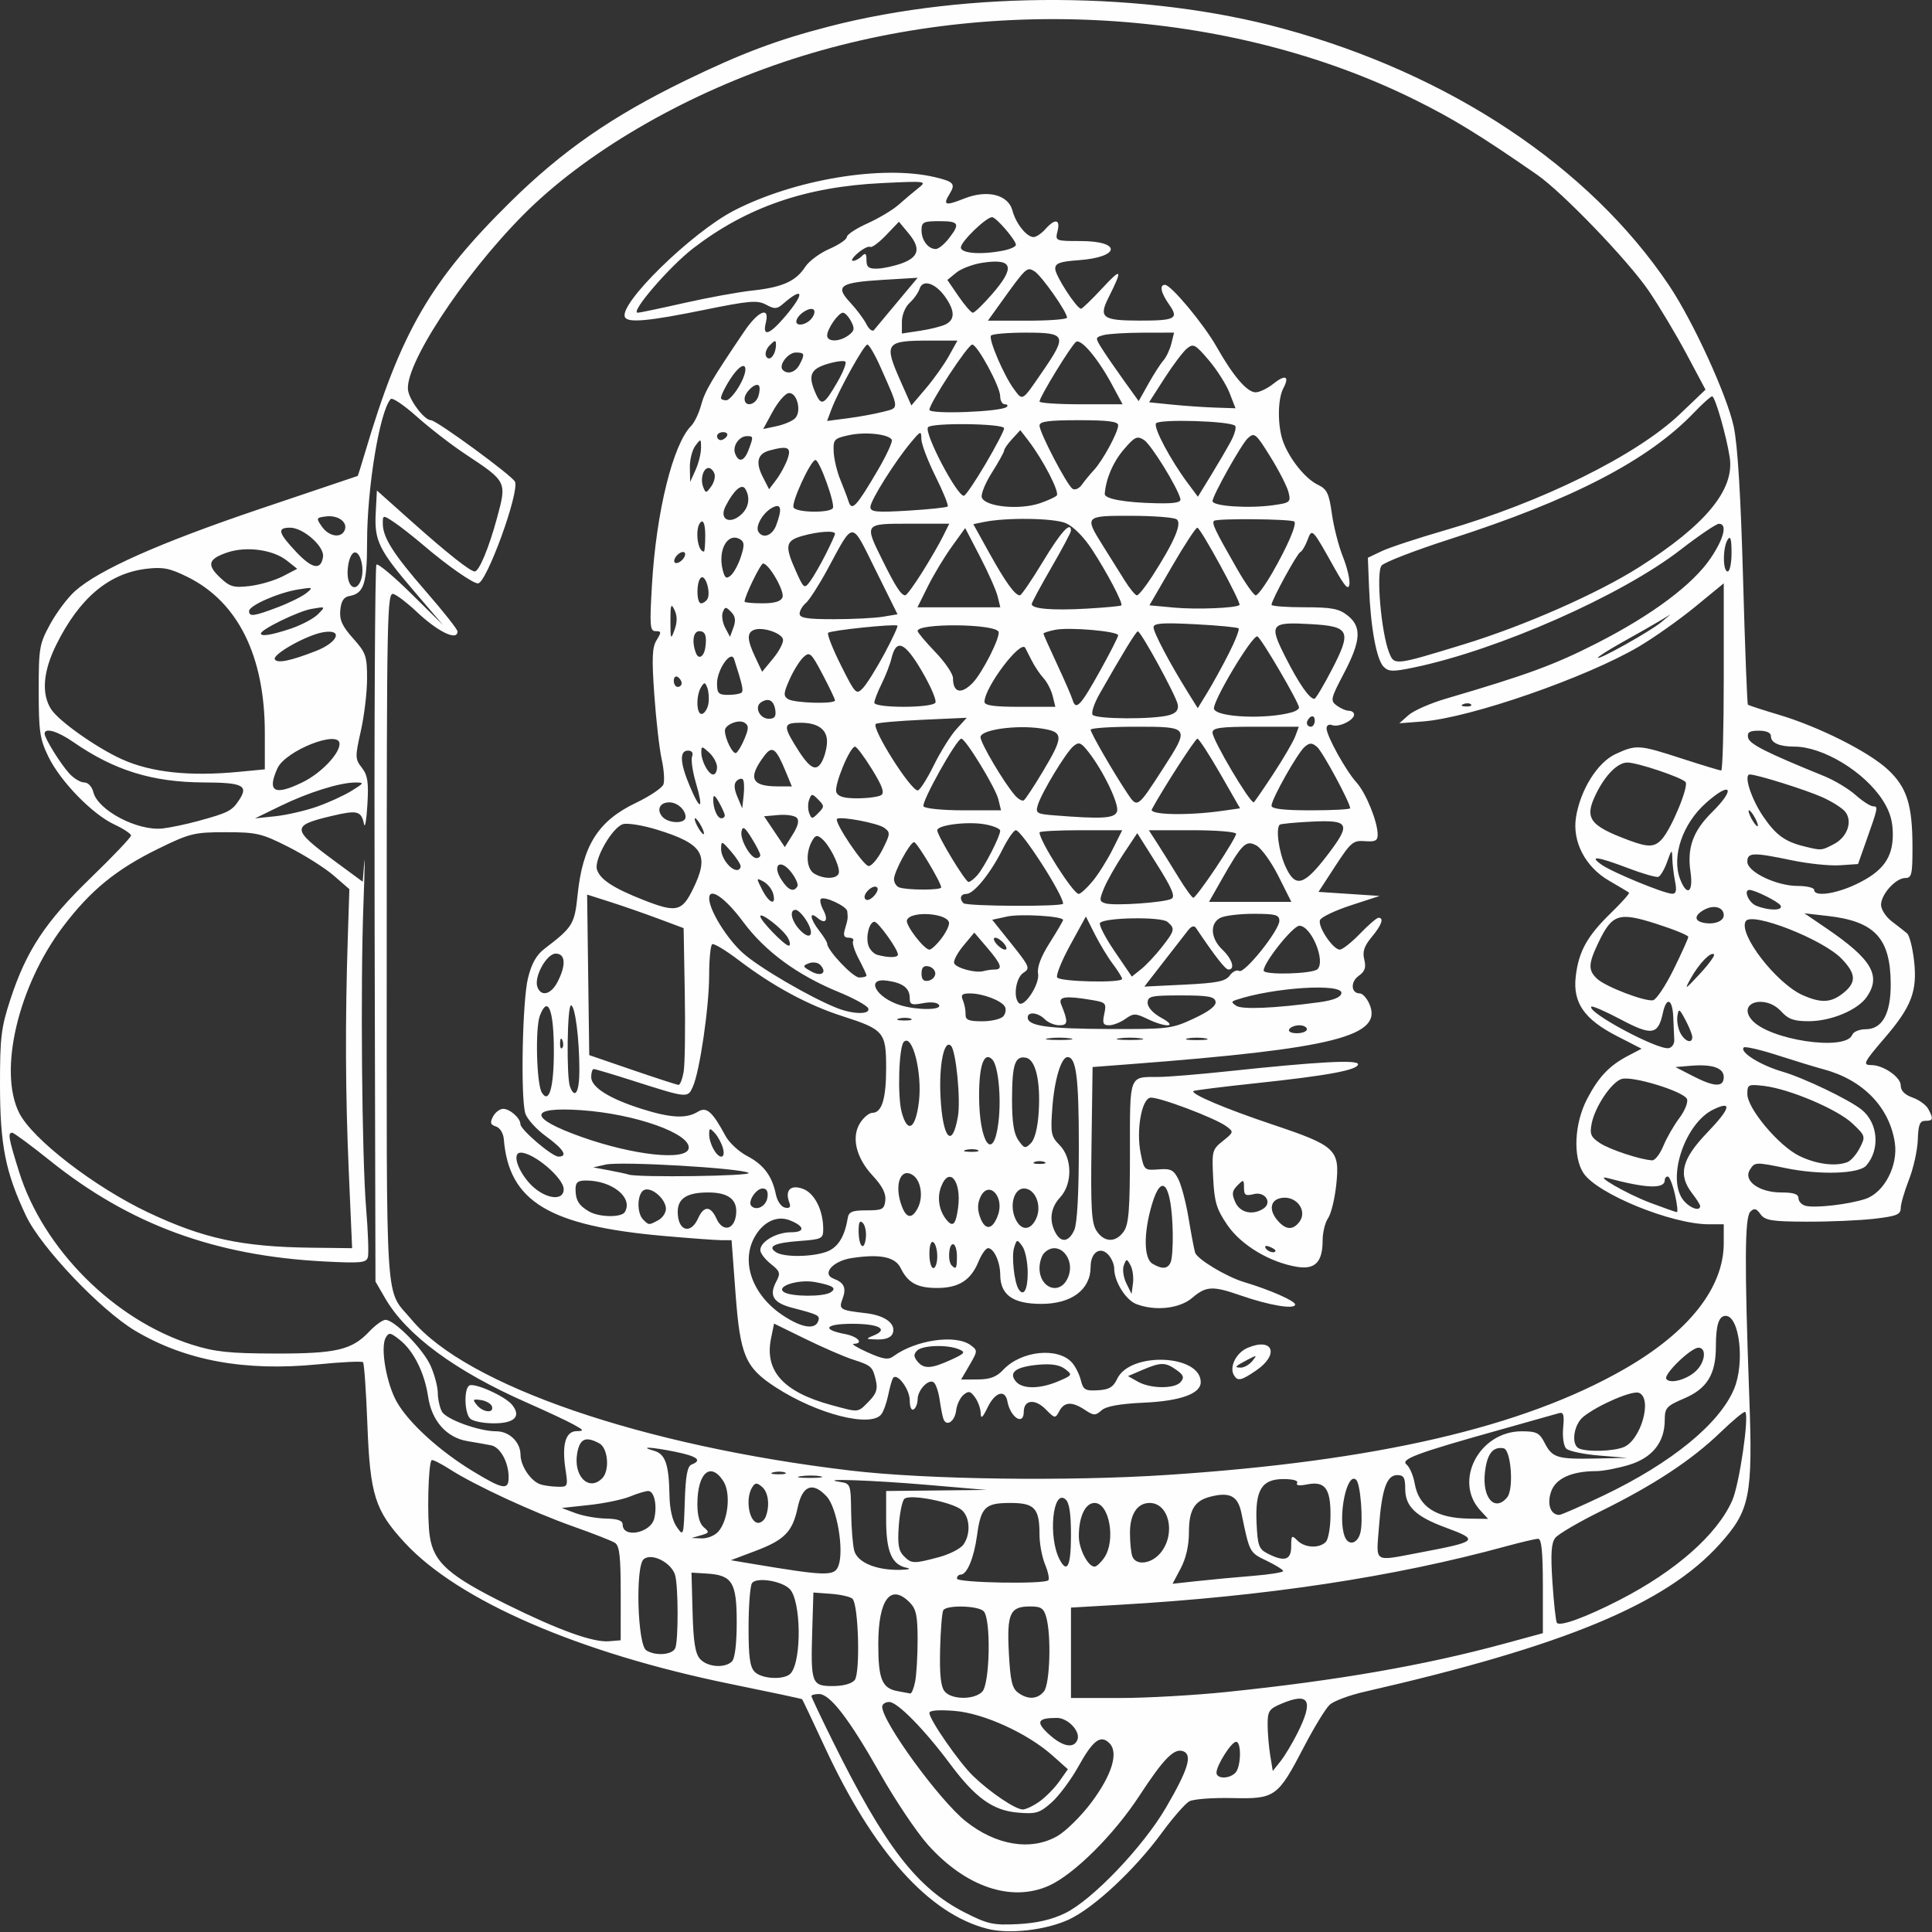 <?xml version="1.0" encoding="UTF-8" standalone="no"?>
<!-- Created with Inkscape (http://www.inkscape.org/) -->

<svg
   xmlns:dc="http://purl.org/dc/elements/1.1/"
   xmlns:cc="http://creativecommons.org/ns#"
   xmlns:rdf="http://www.w3.org/1999/02/22-rdf-syntax-ns#"
   xmlns:svg="http://www.w3.org/2000/svg"
   xmlns="http://www.w3.org/2000/svg"
   xmlns:sodipodi="http://sodipodi.sourceforge.net/DTD/sodipodi-0.dtd"
   xmlns:inkscape="http://www.inkscape.org/namespaces/inkscape"
   version="1.1"
   id="svg129"
   width="512"
   height="512"
   viewBox="0 0 512 512"
   sodipodi:docname="BAP.svg"
   inkscape:version="0.92.4 (5da689c313, 2019-01-14)">
  <rect x="0" y="0" width="512" height="512" fill="#333333" stroke="none"/>
  <defs
     id="defs133" />
  <sodipodi:namedview
     pagecolor="#ffffff"
     bordercolor="#666666"
     borderopacity="1"
     objecttolerance="10"
     gridtolerance="10"
     guidetolerance="10"
     inkscape:pageopacity="0"
     inkscape:pageshadow="2"
     inkscape:window-width="1920"
     inkscape:window-height="1017"
     id="namedview131"
     showgrid="false"
     inkscape:pagecheckerboard="true"
     inkscape:zoom="0.43212893"
     inkscape:cx="582.56716"
     inkscape:cy="282.08454"
     inkscape:window-x="-8"
     inkscape:window-y="-8"
     inkscape:window-maximized="1"
     inkscape:current-layer="svg129" />
  <g
     id="g159"
     transform="matrix(0.977,0,0,0.989,-15.275,-12.071)">
    <path
       style="display:inline;fill:#fefefe;stroke-width:1.067"
       d="m 283.462,529.038 c -15.872,-3.988 -30.875,-20.533 -44.054,-48.581 -3.284,-6.99 -6.072,-12.809 -6.195,-12.932 -0.123,-0.123 -8.812,-1.952 -19.31,-4.065 -41.109,-8.275 -73.932,-22.32 -88.462,-37.854 -8.097,-8.656 -9.424,-12.794 -10.151,-31.652 -0.343,-8.899 -0.876,-16.431 -1.184,-16.738 -0.308,-0.307 -5.794,-0.048 -12.191,0.576 -19.847,1.934 -35.921,-0.977 -49.575,-8.978 -9.324,-5.464 -25.573,-22.345 -29.619,-30.77 -5.595,-11.653 -7.074,-18.978 -7.088,-35.109 -0.011,-12.744 0.313,-15.382 2.816,-22.933 4.343,-13.103 9.518,-20.831 21.816,-32.582 6.013,-5.745 10.921,-10.845 10.906,-11.332 -0.015,-0.487 -2.055,-1.82 -4.533,-2.961 -5.974,-2.751 -14.646,-11.568 -17.892,-18.192 -2.313,-4.72 -2.614,-6.744 -2.614,-17.6 0,-11.585 0.175,-12.582 3.143,-17.94 1.729,-3.12 4.755,-7.089 6.725,-8.819 6.482,-5.691 22.786,-12.857 49.858,-21.912 14.671,-4.907 26.728,-8.924 26.795,-8.926 0.066,-0.002 0.948,-2.763 1.959,-6.137 9.708,-32.382 17.786,-46.164 39.413,-67.238 14.121,-13.76 27.672,-23.048 47.574,-32.603 15.133,-7.266 24.798,-10.857 38.933,-14.463 37.856,-9.659 85.916,-9.44 123.092,0.562 45.368,12.205 83.161,37.046 104.768,68.864 6.497,9.567 15.702,29.433 17.516,37.802 1.064,4.91 1.903,18.416 2.53,40.744 0.516,18.37 1.108,33.559 1.316,33.755 0.208,0.195 3.978,1.412 8.378,2.704 10.871,3.192 24.456,9.945 29.628,14.729 5.131,4.746 6.625,9.419 6.633,20.746 0.005,7.295 -0.223,8.267 -1.941,8.267 -2.588,0 -6.586,4.366 -6.586,7.191 0,1.24 1.32,3.243 2.933,4.453 1.613,1.21 3.466,2.641 4.118,3.181 0.652,0.54 1.512,3.872 1.911,7.405 0.913,8.066 -0.711,12.275 -7.939,20.586 -5.766,6.63 -6.108,7.317 -3.637,7.317 3.22,0 7.947,3.222 7.947,5.416 0,1.446 1.067,2.533 3.223,3.285 1.772,0.618 3.692,2.001 4.267,3.074 1.444,2.699 1.325,3.158 -0.823,3.159 -1.493,9.2e-4 -1.899,1.016 -2.03,5.067 -0.09,2.786 -1.17,7.603 -2.4,10.705 -1.23,3.102 -2.237,6.544 -2.237,7.648 0,1.688 -1.15,2.14 -7.2,2.829 -3.96,0.451 -12.195,0.8 -18.299,0.776 -9.524,-0.038 -11.303,-0.323 -12.537,-2.011 -1.147,-1.569 -1.707,-1.699 -2.768,-0.639 -1.509,1.507 -1.581,14.094 -0.28,49.303 0.996,26.952 0.229,30.733 -8.078,39.822 -14.608,15.984 -42.046,27.233 -96.359,39.505 -4.063,0.918 -8.275,2.473 -9.361,3.456 -1.086,0.983 -4.203,6.013 -6.927,11.18 -7.192,13.64 -7.83,14.092 -19.519,13.834 -5.288,-0.117 -10.517,0.271 -11.622,0.863 -1.104,0.591 -4.478,4.406 -7.496,8.478 -7.322,9.876 -18.427,20.109 -25.179,23.2 -6.239,2.856 -16.193,3.977 -22.113,2.489 z m 21.071,-4.172 c 7.405,-3.547 21.197,-17.818 27.411,-28.363 5.974,-10.137 7.189,-14.053 4.662,-15.023 -2.452,-0.941 -5.298,1.905 -11.917,11.916 -6.915,10.459 -17.748,21.094 -24.55,24.103 -10.156,4.492 -22.582,0.333 -32.826,-10.988 -3.026,-3.343 -8.849,-11.919 -12.941,-19.057 -8.404,-14.661 -13.587,-21.321 -16.589,-21.321 -1.128,0 -2.05,0.248 -2.05,0.551 0,0.303 2.618,5.771 5.817,12.15 14.146,28.205 22.838,39.341 35.783,45.841 6.22,3.123 7.702,3.444 14.4,3.113 5.077,-0.25 9.174,-1.186 12.8,-2.923 z m -2.133,-20.646 c 2.347,-1.326 6.525,-5.397 9.284,-9.046 5.554,-7.344 7.411,-13.336 4.908,-15.839 -2.39,-2.39 -4.461,-0.873 -8.419,6.168 -2.002,3.561 -5.277,7.913 -7.278,9.67 -3.255,2.859 -4.218,3.148 -9.15,2.739 -6.783,-0.563 -11.53,-3.926 -18.394,-13.037 -6.957,-9.233 -14.289,-16.609 -16.511,-16.609 -1.049,0 -1.907,0.572 -1.907,1.271 0,4.054 15.527,25.093 22.658,30.702 8.237,6.479 17.701,7.997 24.809,3.98 z m -4.74,-9.329 c 1.681,-1.197 4.085,-3.622 5.344,-5.39 l 2.288,-3.214 -4.113,-3.629 c -6.791,-5.992 -18.698,-11.367 -26.586,-12 -4.324,-0.347 -6.86,-0.147 -6.86,0.541 0,1.802 8.123,13.358 11.923,16.962 4.614,4.376 11.428,8.906 13.395,8.906 0.854,0 2.928,-0.979 4.609,-2.176 z m 53.06,-7.638 c 1.553,-1.553 1.714,-8.32 0.198,-8.32 -1.257,0 -5.308,6.301 -5.314,8.267 -0.005,1.699 3.435,1.735 5.116,0.053 z m 16.859,-10.674 c 4.454,-8.79 3.201,-11.015 -4.413,-7.833 -3.305,1.381 -3.698,1.977 -3.687,5.6 0.006,2.23 0.322,5.933 0.701,8.23 l 0.69,4.176 2.077,-2.565 c 1.143,-1.411 3.227,-4.834 4.632,-7.607 z m -59.682,1.781 c 0.852,-2.221 -2.597,-5.827 -5.574,-5.827 -5.269,0 -5.822,1.064 -2.244,4.32 3.753,3.415 6.857,4.014 7.819,1.507 z m -25.839,-12.836 c 2.101,-2.101 2.421,-19.552 0.396,-21.577 -1.516,-1.516 -10.053,-1.725 -10.953,-0.268 -0.344,0.557 -0.732,5.277 -0.863,10.489 -0.169,6.752 0.184,9.988 1.227,11.254 1.858,2.256 7.978,2.316 10.193,0.101 z m 16.746,-0.087 c 1.615,-1.946 2.034,-14.864 0.644,-19.836 -0.687,-2.455 -1.405,-2.933 -4.403,-2.933 -5.46,0 -6.316,1.844 -5.761,12.417 0.388,7.393 0.875,9.497 2.471,10.663 2.663,1.947 5.27,1.833 7.049,-0.31 z m 49.593,0.142 c 30.077,-3.073 53.647,-7.126 75.338,-12.954 l 10.4,-2.794 v -12.648 c 0,-9.045 -0.36,-12.648 -1.265,-12.648 -0.696,0 -4.656,0.915 -8.8,2.034 -30.429,8.215 -65.059,13.385 -104.868,15.656 l -13.067,0.745 v 12.116 12.116 h 13.195 c 7.257,0 20.337,-0.73 29.067,-1.622 z m -84.529,-2.778 c 0.367,-1.833 0.667,-6.873 0.667,-11.2 0,-6.444 -0.386,-8.252 -2.133,-10 -5.205,-5.205 -8.533,-0.824 -8.533,11.233 0,9.377 1.029,11.798 5.333,12.546 1.467,0.255 2.967,0.529 3.333,0.609 0.367,0.08 0.967,-1.355 1.333,-3.188 z m -16.4,-0.4 c 1.548,-1.865 1.047,-20.2 -0.595,-21.79 -0.552,-0.535 -3.164,-1.131 -5.804,-1.324 l -4.8,-0.352 -0.313,10.133 c -0.438,14.206 -0.169,14.933 5.536,14.933 2.831,0 5.168,-0.626 5.977,-1.6 z m -17.293,-1.867 c 2.973,-3.598 2.739,-19.468 -0.332,-22.539 -2.221,-2.221 -9.156,-3.262 -10.248,-1.539 -0.492,0.776 -0.902,6.057 -0.911,11.735 -0.013,7.979 0.364,10.704 1.66,12 2.002,2.002 8.279,2.221 9.831,0.343 z m -15.987,-3.147 c 0.798,-0.798 1.28,-4.751 1.28,-10.501 0,-10.671 -1.205,-12.61 -8.098,-13.031 l -4.169,-0.254 0.293,10.612 c 0.221,8.004 0.721,11.084 2.032,12.533 1.982,2.19 6.759,2.544 8.661,0.641 z M 198.819,453.779 c 0.839,-2.186 0.813,-16.254 -0.036,-19.422 -0.908,-3.388 -6.365,-6.166 -8.551,-4.351 -2.286,1.898 -1.683,22.914 0.701,24.418 2.533,1.599 7.17,1.22 7.886,-0.645 z m -14.819,-14.62 c 0,-10.005 -0.326,-12.775 -1.594,-13.557 -0.877,-0.541 -5.898,-2.486 -11.16,-4.323 -11.013,-3.846 -26.744,-11.034 -33.481,-15.299 -2.549,-1.614 -4.823,-2.744 -5.055,-2.513 -0.928,0.928 -1.273,15.532 -0.485,20.504 1.1,6.938 5.179,10.494 20.793,18.127 14.173,6.929 23.463,10.236 27.78,9.891 l 3.2,-0.256 z m 270.912,1.786 c 15.292,-7.753 26.577,-17.606 30.612,-26.727 1.919,-4.338 4.619,-22.563 3.508,-23.675 -0.265,-0.265 -3.287,2.192 -6.715,5.462 -7.766,7.407 -18.037,14.099 -32.332,21.063 -6.079,2.962 -11.698,6.213 -12.487,7.225 -1.088,1.395 -1.274,4.264 -0.768,11.861 0.367,5.511 0.906,10.406 1.196,10.876 0.696,1.125 7.743,-1.399 16.986,-6.085 z m -154.914,-5.299 c 0.341,-0.341 -0.059,-2.246 -0.889,-4.232 -0.83,-1.987 -1.509,-5.579 -1.509,-7.983 0,-7.091 -1.309,-8.497 -7.907,-8.497 -6.859,0 -7.985,1.089 -9.045,8.744 -0.83,5.996 -2.715,10.456 -4.419,10.456 -0.566,0 -1.029,0.48 -1.029,1.067 0,1.132 23.686,1.558 24.798,0.446 z m 55.469,-1.171 c 4.547,-0.362 8.249,-0.948 8.228,-1.301 -0.021,-0.353 -2.058,-1.602 -4.525,-2.775 -4.635,-2.204 -4.585,-2.11 -6.813,-12.8 -0.947,-4.541 -3.129,-5.674 -8.39,-4.353 -4.32,1.084 -5.833,3.551 -5.833,9.512 0,3.575 -0.788,7.01 -2.222,9.685 l -2.222,4.145 6.755,-0.727 c 3.715,-0.4 10.475,-1.024 15.022,-1.386 z m -112.387,-2.742 c 1.547,-4.157 -0.425,-15.575 -3.201,-18.529 -3.802,-4.047 -6.59,-2.998 -7.875,2.96 -1.405,6.513 -3.549,8.682 -11.524,11.652 l -6.613,2.463 5.333,0.882 c 20.664,3.418 22.801,3.469 23.879,0.571 z m 18.53,0.582 c -4.062,-0.783 -5.609,-4.319 -5.609,-12.819 v -7.763 l 13.6,-0.144 13.6,-0.144 -16,-1.355 c -14.996,-1.27 -30.246,-1.78 -23.733,-0.793 2.874,0.435 2.935,0.598 3.04,8.107 0.058,4.214 0.438,8.862 0.843,10.329 0.869,3.143 5.971,5.256 12.384,5.128 2.347,-0.047 3.191,-0.293 1.876,-0.546 z m 44.524,-8.718 c 0,-5.922 -0.443,-8.771 -1.501,-9.649 -3.464,-2.875 -4.736,10.243 -1.567,16.165 2.056,3.842 3.068,1.693 3.068,-6.516 z m 9.006,6.032 c 3.22,-4.597 1.429,-14.696 -2.606,-14.696 -2.508,0 -4.267,3.667 -4.267,8.899 0,3.422 2.479,8.168 4.267,8.168 0.52,0 1.693,-1.067 2.606,-2.371 z m -44.855,-0.165 c 2.87,-0.756 5.87,-2.267 6.667,-3.357 2.016,-2.757 1.809,-7.333 -0.417,-9.253 -2.5,-2.156 -14.202,-4.412 -15.605,-3.009 -0.581,0.581 -1.259,3.858 -1.507,7.282 -0.35,4.835 -0.051,6.625 1.34,8.016 2.107,2.107 2.673,2.126 9.522,0.322 z m 60.305,-1.341 c 4.02,-5.11 2.107,-13.189 -3.123,-13.189 -3.33,0 -5.333,3.001 -5.333,7.989 0,2.55 0.291,5.396 0.647,6.324 1.01,2.631 5.346,2.007 7.808,-1.123 z m 35.277,-1.532 c 0,-2.978 0.152,-3.124 1.676,-1.6 1.989,1.989 5.916,2.191 7.71,0.396 0.704,-0.704 1.28,-4.005 1.28,-7.336 0,-7.101 -1.557,-9.046 -6.456,-8.066 -2.016,0.403 -3.004,0.251 -2.601,-0.401 0.385,-0.623 -1.101,-1.051 -3.656,-1.051 -5.977,0 -7.767,2.895 -7.341,11.868 0.283,5.967 0.628,6.9 2.987,8.09 4.58,2.309 6.4,1.769 6.4,-1.9 z m 34.667,1.683 c 16.101,-3.005 16.488,-3.371 7.163,-6.771 -8.064,-2.94 -10.896,-5.629 -10.896,-10.344 0,-2.996 -0.407,-3.692 -2.16,-3.692 -2.867,0 -4.182,3.713 -4.98,14.064 -0.741,9.604 -1.601,9.071 10.873,6.743 z m -15.89,-5.398 c 0.796,-3.17 0.025,-12.963 -1.109,-14.097 -2.53,-2.53 -5.134,9.971 -3.153,15.135 1,2.605 3.501,1.996 4.262,-1.037 z m -174.193,-0.237 c 2.724,-3.009 3.479,-10.37 1.392,-13.555 -3.489,-5.325 -7.042,-2.205 -7.042,6.183 0,3.083 0.609,5.245 1.742,6.185 1.577,1.309 1.501,1.513 -0.8,2.158 l -2.542,0.712 2.768,0.106 c 1.522,0.059 3.54,-0.746 4.483,-1.788 z m -17.347,-3.553 c 0.843,-3.514 -0.008,-7.352 -1.631,-7.352 -0.74,0 -2.964,0.663 -4.942,1.473 -1.978,0.81 -6.957,1.834 -11.064,2.274 l -7.467,0.801 3.733,1.378 c 2.053,0.758 5.773,1.414 8.267,1.459 3.177,0.057 4.533,0.536 4.533,1.603 0,3.755 7.626,2.299 8.57,-1.636 z m 10.139,-14.449 c 2.954,-1.133 1.54,-2.212 -4.487,-3.422 -6.493,-1.304 -10.038,-1.47 -5.728,-0.269 3.073,0.857 4.05,3.622 4.199,11.884 0.068,3.754 0.784,6.854 1.973,8.533 1.843,2.604 1.871,2.518 2.176,-6.746 0.232,-7.033 0.699,-9.533 1.867,-9.981 z m 20.11,13.943 c 1.15,-2.997 0.69,-6.55 -1.034,-7.98 -1.393,-1.156 -1.847,-1.133 -2.65,0.136 -1.957,3.093 -0.833,9.531 1.665,9.531 0.754,0 1.663,-0.759 2.019,-1.687 z m 193.809,-1.657 c -7.335,-7.873 -0.274,-21.189 11.236,-21.189 4.006,0 4.824,0.405 6.203,3.071 2.08,4.022 3.403,4.428 13.754,4.223 l 8.713,-0.172 -7.683,-0.628 c -4.226,-0.345 -8.24,-1.186 -8.921,-1.868 -0.694,-0.695 -1.055,-3.155 -0.822,-5.596 0.336,-3.521 0.104,-4.262 -1.212,-3.871 -0.895,0.266 -7.868,2.207 -15.494,4.313 -22.974,6.343 -27.553,8.019 -25.777,9.434 0.847,0.675 1.842,2.961 2.213,5.08 1.095,6.27 5.852,9.294 14.806,9.412 l 5.108,0.068 -2.122,-2.277 z m 33.39,-3.97 c 18.475,-8.715 31.568,-19.286 35.479,-28.646 2.919,-6.985 1.434,-19.507 -2.312,-19.507 -1.851,0 -2.651,2.473 -2.651,8.193 0,7.449 -2.368,11.299 -8.56,13.915 -4.854,2.051 -5.307,2.546 -5.311,5.801 -0.006,5.985 -3.374,10.145 -9.74,12.036 -3.067,0.911 -7.05,1.659 -8.85,1.662 -6.682,0.012 -11.005,1.958 -12.243,5.509 -1.167,3.347 -0.143,6.218 2.218,6.218 0.543,0 5.929,-2.331 11.97,-5.181 z m -26.09,0.467 c 1.845,-2.223 1.045,-12.791 -0.995,-13.142 -2.915,-0.502 -4.492,1.532 -5.054,6.515 -0.769,6.822 2.717,10.641 6.049,6.627 z m -270.861,-5.37 c 0,-3.986 -2.242,-8.05 -4.716,-8.548 -1.219,-0.245 -4.099,-0.751 -6.4,-1.124 -5.712,-0.925 -9.751,-5.418 -10.728,-11.934 -0.955,-6.371 -3.918,-12.245 -7.659,-15.188 -2.586,-2.034 -2.999,-2.095 -3.854,-0.567 -1.484,2.652 0.216,12.295 3.031,17.186 3.232,5.615 11.585,13.134 20.608,18.548 8.222,4.933 9.718,5.184 9.718,1.626 z m 15.413,-2.17 c -0.995,-6.632 0.04,-10.136 3.007,-10.19 2.143,-0.038 2.062,-0.216 -0.82,-1.785 -1.76,-0.958 -7.472,-3.6 -12.692,-5.87 -19.35,-8.414 -32.61,-18.068 -38.41,-27.966 l -2.617,-4.466 -0.232,-95.688 c -0.127,-52.628 0.094,-96.013 0.492,-96.412 0.398,-0.398 4.634,3.091 9.413,7.753 l 8.69,8.476 -7.635,-8.813 c -9.846,-11.367 -11.059,-13.786 -10.661,-21.279 l 0.318,-5.998 9.6,8.459 c 9.421,8.301 15.732,13.232 16.937,13.232 1.186,0 3.845,-6.313 6.06,-14.386 2.661,-9.699 2.671,-9.679 -8.597,-17.051 -3.813,-2.495 -9.758,-7.034 -13.209,-10.087 -3.452,-3.053 -6.626,-5.159 -7.054,-4.68 -2.987,3.341 -6.393,23.708 -6.399,38.267 -0.004,11.249 -0.864,13.848 -4.804,14.523 -1.517,0.26 -2.228,1.343 -2.462,3.751 -0.257,2.645 0.502,4.306 3.467,7.587 3.487,3.86 3.796,4.737 3.796,10.795 0,3.626 -0.758,9.925 -1.684,13.996 -1.592,7 -1.578,7.537 0.267,9.877 1.584,2.01 1.867,3.865 1.508,9.875 -0.244,4.07 -0.65,6.44 -0.904,5.267 -0.776,-3.595 -1.78,-3.85 -8.759,-2.222 -11.12,2.594 -11.037,3.499 1.132,12.349 l 7.259,5.28 0.408,-5.037 c 0.224,-2.77 0.13,2.163 -0.209,10.963 -0.835,21.636 -0.424,67.829 0.726,81.6 0.514,6.16 0.734,12.01 0.489,13.001 -0.395,1.595 -1.742,1.735 -11.806,1.227 -29.67,-1.499 -52.795,-9.89 -74.41,-27.002 -5.206,-4.121 -9.829,-7.493 -10.274,-7.493 -1.254,0 -1.007,1.395 1.847,10.429 6.551,20.738 25.826,39.778 46.945,46.371 6.15,1.92 10.1,2.337 22.4,2.366 16.652,0.039 20.907,-0.934 25.624,-5.857 1.673,-1.746 3.671,-3.175 4.44,-3.175 2.409,0 10.182,7.807 12.213,12.267 1.069,2.347 1.954,5.618 1.967,7.27 0.013,1.652 0.512,3.916 1.108,5.031 1.121,2.094 10.047,5.299 14.758,5.299 3.538,0 6.552,2.885 6.581,6.299 0.025,2.97 2.702,6.947 5.31,7.889 0.88,0.318 2.949,0.615 4.599,0.662 2.956,0.083 2.989,0.017 2.281,-4.702 z m -25.866,-13.56 c -1.542,-1.542 -1.705,-7.931 -0.226,-8.846 1.365,-0.843 9.714,2.856 11.598,5.139 2.569,3.113 0.713,4.987 -4.939,4.987 -2.834,0 -5.729,-0.576 -6.433,-1.28 z m 5.925,-3.253 c -0.242,-0.733 -1.579,-1.499 -2.971,-1.702 -2.211,-0.322 -2.353,-0.153 -1.119,1.333 1.671,2.013 4.722,2.288 4.09,0.369 z m 29.915,19.253 c 2.084,-2.084 1.582,-8.083 -0.783,-9.349 -3.669,-1.964 -5.272,-1.29 -5.986,2.517 -1.163,6.202 3.098,10.503 6.769,6.832 z m 59.161,-0.538 c -1.312,-0.253 -3.712,-0.26 -5.333,-0.015 -1.621,0.245 -0.548,0.452 2.385,0.46 2.933,0.007 4.26,-0.193 2.948,-0.446 z m 94.137,-0.36 c 56.722,-3.697 96.432,-12.781 123.922,-28.346 17.472,-9.893 26.99,-21.792 26.992,-33.743 l 8.4e-4,-5.067 h -4.021 c -10.108,0 -30.325,-8.155 -34.035,-13.728 -2.904,-4.363 -2.453,-13.349 0.998,-19.872 3.154,-5.963 6.049,-8.956 11.245,-11.631 l 3.521,-1.812 -6.721,-3.411 c -8.827,-4.481 -11.943,-8.923 -11.143,-15.887 0.773,-6.733 3.085,-10.873 9.511,-17.034 2.964,-2.842 5.192,-5.32 4.951,-5.505 -0.241,-0.186 -2.673,-1.617 -5.403,-3.179 -6.45,-3.692 -10.029,-10.467 -8.983,-17.008 1.175,-7.345 5.851,-14.72 10.742,-16.943 5.643,-2.564 6.324,-2.518 17.969,1.213 5.494,1.76 10.3,3.2 10.679,3.2 0.379,0 0.69,-11.286 0.69,-25.08 v -25.08 l -7.733,6.27 c -4.253,3.448 -11.093,8.232 -15.2,10.631 -14.269,8.333 -45.768,19.134 -58.667,20.116 l -6.4,0.487 2.499,-2.189 c 1.374,-1.204 5.934,-3.184 10.133,-4.401 22.024,-6.38 29.438,-9.071 40.923,-14.856 15.004,-7.557 26.069,-15.724 30.908,-22.814 3.628,-5.316 4.569,-9.239 2.204,-9.189 -0.733,0.015 -5.413,3.149 -10.4,6.963 -16.029,12.26 -49.398,26.817 -72.279,31.531 -5.747,1.184 -6.9,1.156 -8.259,-0.204 -1.922,-1.922 -3.518,-10.507 -3.944,-21.222 l -0.317,-7.97 3.733,-1.761 c 2.053,-0.968 9.759,-3.481 17.124,-5.584 26.261,-7.498 52.089,-20.123 63.841,-31.208 l 6.884,-6.492 -5.127,-9.508 C 470.302,101.878 465.677,94.237 462.843,90.126 457.264,82.031 439.419,63.705 432.533,58.998 416.804,48.246 409.809,44.012 399.28,38.869 348.906,14.264 283.197,10.448 227.907,28.917 c -27.713,9.257 -53.705,24.347 -70.256,40.786 -16.638,16.526 -32.842,41.094 -31.274,47.415 0.743,2.994 4.492,7.681 6.144,7.681 1.516,0 22.234,14.989 22.817,16.507 1.164,3.034 -7.77,27.226 -10.055,27.226 -1.395,0 -8.354,-4.801 -14.616,-10.084 -2.933,-2.475 -6.653,-5.353 -8.267,-6.397 -2.881,-1.864 -2.933,-1.856 -2.933,0.411 0,3.769 2.827,8.165 11.79,18.333 4.662,5.288 8.476,10.063 8.476,10.609 0,2.668 -5.336,0.106 -11.2,-5.379 -2.347,-2.195 -5.107,-4.284 -6.133,-4.642 -1.768,-0.617 -1.867,4.231 -1.867,92.153 0,102.657 -0.603,93.565 6.788,102.329 14.837,17.595 62.554,33.781 119.079,40.394 20.481,2.396 58.956,2.916 85.885,1.161 z m -60.767,-15.067 c -0.266,-0.782 -0.714,-3.046 -0.997,-5.031 -0.282,-1.985 -0.96,-4.056 -1.506,-4.602 -1.309,-1.309 -4.482,1.87 -4.482,4.491 0,1.097 -0.48,2.291 -1.067,2.653 -0.618,0.382 -1.067,-0.645 -1.067,-2.438 0,-3.031 -3.553,-7.617 -4.569,-5.898 -0.283,0.478 -0.866,2.549 -1.296,4.603 -0.43,2.053 -1.265,4.333 -1.856,5.067 -2.909,3.611 -17.454,-0.082 -28.671,-7.28 -8.226,-5.279 -9.602,-8.459 -10.856,-25.091 l -1.078,-14.296 -2.771,-0.011 c -1.524,-0.006 -8.531,-0.514 -15.571,-1.128 -31.174,-2.72 -42.05,-9.208 -43.432,-25.907 -0.135,-1.629 -1.038,-3.08 -2.134,-3.428 -1.513,-0.48 -1.675,-1.023 -0.796,-2.665 0.607,-1.134 1.841,-2.062 2.742,-2.062 1.843,0 4.686,2.492 4.686,4.107 0,1.461 8.59,8.693 10.325,8.693 2.657,0 1.403,-2.005 -3.423,-5.47 -2.657,-1.908 -5.177,-4.698 -5.6,-6.2 -1.271,-4.511 -0.754,-30.054 0.731,-36.073 0.992,-4.022 2.281,-6.285 4.557,-8 7.579,-5.711 8.106,-6.553 8.902,-14.242 1.387,-13.393 5.577,-19.959 15.827,-24.801 3.74,-1.767 7.099,-3.992 7.464,-4.943 0.365,-0.952 0.157,-3.982 -0.463,-6.734 -0.62,-2.752 -1.521,-10.524 -2.003,-17.271 -0.705,-9.863 -0.582,-12.737 0.627,-14.667 1.331,-2.125 1.303,-2.4 -0.249,-2.4 -1.568,0 -1.674,-1.316 -1.007,-12.533 1.156,-19.435 5.675,-37.518 10.608,-42.45 0.905,-0.905 2.127,-3.424 2.716,-5.598 0.998,-3.684 2.779,-6.688 11.671,-19.685 3.819,-5.582 7.012,-6.884 5.887,-2.4 -0.991,3.949 1.004,3.28 5.346,-1.792 5.307,-6.2 4.892,-8.031 -0.727,-3.204 -1.604,1.378 -2.269,1.403 -4.565,0.174 -2.34,-1.252 -4.533,-1.067 -16.912,1.425 -14.694,2.959 -20.398,3.493 -21.322,1.997 -2.069,-3.348 18.044,-22.809 29.656,-28.693 16.388,-8.304 40.128,-12.199 54.305,-8.908 5.203,1.208 5.744,1.804 4.068,4.487 -1.91,3.059 -1.196,3.286 3.966,1.258 6.258,-2.458 11.946,-1.051 13.083,3.237 0.919,3.467 3.846,7.085 5.731,7.085 0.698,0 2.138,-0.96 3.2,-2.133 2.639,-2.916 4.102,-2.679 3.295,0.533 -0.662,2.638 -0.596,2.667 6.221,2.667 11.213,0 10.848,4.31 -0.434,5.126 -5.192,0.376 -6.416,0.816 -6.416,2.309 0,1.802 5.828,10.699 7.008,10.699 0.327,0 2.962,-2.52 5.856,-5.6 5.222,-5.559 5.493,-5.078 1.539,2.73 -2.638,5.207 -1.524,6.032 8.177,6.054 10.004,0.023 11.026,-0.498 8.347,-4.26 -2.271,-3.189 -2.736,-5.324 -1.159,-5.324 1.655,0 10.532,10.533 14.03,16.646 4.453,7.783 8.248,12.154 10.553,12.154 1.042,0 3.185,-1.015 4.761,-2.255 3.338,-2.626 4.521,-2.113 2.752,1.193 -1.583,2.959 -1.587,10.26 -0.006,14.391 1.786,4.67 6.016,9.835 9.358,11.426 2.506,1.194 3.046,2.293 3.824,7.784 0.499,3.517 1.847,8.71 2.997,11.54 1.15,2.83 1.942,6.146 1.76,7.368 -0.251,1.69 -1.224,0.643 -4.064,-4.373 -6.098,-10.772 -6.064,-10.737 -7.318,-7.453 -0.593,1.552 -1.468,2.992 -1.946,3.2 -0.884,0.385 -7.803,12.9 -7.803,14.114 0,0.366 4.015,0.665 8.923,0.665 7.412,0 9.399,0.374 11.733,2.211 3.861,3.037 3.615,6.762 -1.024,15.507 -3.608,6.801 -3.722,7.311 -1.929,8.622 1.048,0.766 2.534,1.393 3.302,1.393 0.768,0 1.396,0.463 1.396,1.029 0,1.511 -4.188,3.496 -5.95,2.82 -0.847,-0.325 -1.517,0.05 -1.517,0.85 0,2.034 5.204,11.333 8.124,14.516 2.566,2.797 5.743,10.537 5.743,13.99 0,1.604 -0.69,1.949 -3.46,1.733 -3.181,-0.249 -3.829,0.289 -8.029,6.663 l -4.569,6.933 8.296,0.542 8.296,0.542 -7.816,2.52 c -4.299,1.386 -8.064,3.165 -8.366,3.953 -0.665,1.732 3.531,7.909 5.372,7.909 0.721,0 3.186,-1.92 5.477,-4.267 2.291,-2.347 4.549,-4.267 5.016,-4.267 1.567,0 0.872,1.944 -1.854,5.183 -2.041,2.425 -2.531,3.902 -2,6.021 0.538,2.143 0.178,3.176 -1.518,4.364 -2.287,1.602 -2.091,4.698 0.298,4.698 0.723,0 1.874,1.227 2.557,2.728 3.97,8.713 -9.381,12.055 -64.9,16.242 l -10.133,0.764 -0.29,20.685 c -0.241,17.206 -0.013,21.108 1.358,23.2 2.073,3.164 5.247,3.226 7.405,0.145 1.351,-1.929 1.66,-5.886 1.66,-21.219 0,-21.035 -0.35,-20.134 7.821,-20.155 2.445,-0.006 10.926,-0.694 18.846,-1.528 24.301,-2.559 35.2,-3.142 35.2,-1.882 0,1.547 -8.084,3.033 -27.733,5.097 -9.093,0.955 -16.7,1.896 -16.903,2.09 -0.822,0.783 8.592,4.723 21.496,8.995 17.147,5.677 18.23,6.683 17.247,16.018 -0.4,3.801 -1.398,7.868 -2.217,9.037 -0.819,1.169 -1.489,3.847 -1.489,5.951 0,5.831 -2.027,7.903 -6.951,7.104 -7.388,-1.199 -15.172,-5.818 -18.902,-11.218 -2.929,-4.239 -3.504,-6.121 -3.838,-12.557 -0.376,-7.257 -0.267,-7.669 2.642,-9.958 2.943,-2.315 2.972,-2.433 0.968,-3.898 -3.121,-2.282 -18.699,-8.067 -20.69,-7.683 -2.36,0.454 -3.82,8.8 -2.596,14.839 0.927,4.574 1.028,4.665 4.842,4.365 3.337,-0.263 4.112,0.119 5.408,2.667 0.832,1.635 2.074,6.333 2.761,10.44 0.687,4.107 1.478,8.236 1.757,9.176 0.52,1.747 8.471,6.486 13.265,7.906 7.061,2.092 13.867,5.047 13.867,6.022 0,1.39 -7.027,0.233 -14.774,-2.433 -7.617,-2.621 -9.356,-2.533 -13.154,0.662 -3.419,2.877 -10.026,3.595 -15.152,1.646 -2.869,-1.091 -5.987,-6.047 -5.987,-9.517 0,-1.161 -0.771,-2.881 -1.713,-3.823 -2.192,-2.192 -4.687,-0.402 -4.687,3.361 0,6.1 -5.152,9.933 -13.35,9.933 -7.723,0 -11.137,-2.386 -11.167,-7.803 -0.019,-3.455 -1.724,-7.13 -3.308,-7.13 -0.596,0 -1.772,1.648 -2.614,3.662 -2.071,4.957 -5.343,7.005 -11.195,7.005 -5.402,0 -7.924,-1.363 -9.902,-5.351 -1.48,-2.985 -5.594,-3.815 -13.234,-2.669 -5.206,0.781 -8.292,4.297 -4.877,5.558 2.798,1.033 3.446,2.498 2.364,5.344 -1.09,2.866 -0.773,3.059 6.362,3.881 5.202,0.6 8.216,2.858 7.233,5.42 -0.415,1.082 -1.896,1.659 -4.146,1.615 -3.235,-0.062 -3.313,-0.143 -1.032,-1.058 4.182,-1.677 1.482,-3.141 -5.794,-3.141 -7.352,0 -8.449,1.529 -1.97,2.744 3.506,0.658 5.209,2.55 2.363,2.624 -0.733,0.019 1,1.063 3.851,2.32 4.152,1.83 5.533,2.031 6.933,1.01 6.011,-4.383 16.894,-5.929 20.934,-2.975 1.937,1.416 1.928,1.568 -0.293,5.333 l -2.287,3.876 4.497,-0.018 c 3.357,-0.014 5.118,-0.673 6.945,-2.6 4.852,-5.117 14.838,-6.131 18.656,-1.894 0.915,1.015 1.987,3.143 2.383,4.729 0.632,2.532 1.193,2.857 4.604,2.667 3.05,-0.17 4.178,-0.83 5.252,-3.075 3.504,-7.318 22.657,-6.554 22.657,0.904 0,3.077 -5.482,5.038 -15.335,5.485 -6.671,0.303 -10.31,0.951 -11.571,2.063 -1.648,1.453 -2.115,1.441 -4.496,-0.119 -3.509,-2.299 -5.612,-2.197 -6.968,0.337 -1.079,2.015 -1.189,2 -3.712,-0.523 -2.884,-2.884 -5.918,-2.528 -5.918,0.693 0,3.816 -3.631,1.538 -4.433,-2.781 -0.618,-3.329 -3.362,-2.512 -5.372,1.6 -1.379,2.82 -1.838,3.196 -1.877,1.537 -0.028,-1.208 -0.719,-3.11 -1.536,-4.226 -1.236,-1.69 -1.761,-1.801 -3.137,-0.659 -0.909,0.754 -1.801,2.619 -1.982,4.144 -0.359,3.018 -2.7,4.516 -3.479,2.226 z m -20.243,-4.6 c 2.056,-2.056 2.489,-3.301 1.947,-5.6 -0.89,-3.775 -1.169,-4.025 -6.288,-5.663 -2.347,-0.751 -8.107,-3.221 -12.8,-5.49 l -8.533,-4.125 -0.822,3.946 c -1.819,8.733 3.336,14.379 16.314,17.866 7.65,2.056 7.146,2.102 10.182,-0.934 z m 51.426,-5.425 c 3.84,-1.617 3.898,-1.721 1.832,-3.285 -1.47,-1.113 -3.729,-1.47 -7.263,-1.148 -6.076,0.554 -8.113,2.04 -6.108,4.457 1.75,2.109 6.494,2.099 11.538,-0.024 z m 33.219,0.166 c 0.99,-1.193 0.748,-1.855 -1.173,-3.2 -3.018,-2.114 -4.217,-2.117 -9.181,-0.025 l -3.966,1.671 2.667,1.491 c 3.473,1.942 10.065,1.977 11.654,0.063 z m -62.32,-5.922 c 3.786,-1.717 4.027,-2.034 2.133,-2.818 -3.153,-1.306 -9.888,-1.094 -11.339,0.356 -0.974,0.974 -0.951,1.641 0.102,2.909 1.726,2.08 3.748,1.981 9.104,-0.447 z m -35.995,-10.44 c 0.473,-1.438 -0.027,-1.686 -6.993,-3.47 -5.212,-1.335 -6.441,-3.263 -4.451,-6.982 1.246,-2.328 1.106,-2.789 -1.458,-4.805 -1.56,-1.227 -2.836,-2.889 -2.836,-3.693 0,-2.269 4.364,-4.783 8.3,-4.783 3.972,0 3.764,-1.655 -0.408,-3.241 -3.359,-1.277 -7.021,0.412 -9.316,4.296 -3.987,6.749 -0.815,15.717 7.493,21.187 5.158,3.396 8.854,3.966 9.669,1.492 z m 3.309,-7.617 c 1.785,-1.131 0.709,-1.849 -4.133,-2.758 -4.556,-0.855 -10.899,1.154 -8.478,2.686 1.968,1.245 10.682,1.294 12.611,0.072 z m 53.486,-5.246 c 0,-2.821 -0.659,-6.031 -1.465,-7.133 -1.41,-1.928 -1.494,-1.912 -2.235,0.422 -0.712,2.243 0.036,9.16 1.193,11.032 1.373,2.222 2.507,0.268 2.507,-4.321 z m 27.873,-2.043 c -1.014,-1.807 -1.097,-1.805 -1.808,0.041 -0.41,1.064 -0.103,3.224 0.681,4.8 l 1.427,2.865 0.382,-2.906 c 0.21,-1.598 -0.097,-3.758 -0.681,-4.8 z m -17.013,3.439 c 2.37,-5.202 -2.631,-10.47 -6.381,-6.72 -0.704,0.704 -1.28,2.528 -1.28,4.053 0,5.458 5.514,7.378 7.661,2.667 z m -35.394,-5.804 c 0,-1.725 -0.48,-3.434 -1.067,-3.796 -0.635,-0.392 -1.067,0.878 -1.067,3.137 0,2.088 0.48,3.796 1.067,3.796 0.587,0 1.067,-1.412 1.067,-3.137 z m 5.333,-0.063 c 0,-1.76 -0.48,-3.2 -1.067,-3.2 -1.186,0 -1.472,4.572 -0.356,5.689 1.205,1.205 1.422,0.825 1.422,-2.489 z m 58.019,1.513 c 0.356,-0.928 0.591,-4.408 0.521,-7.733 -0.273,-13.097 -2.965,-16.661 -5.679,-7.521 -2.276,7.663 -2.188,14.395 0.205,15.789 2.68,1.561 4.212,1.396 4.953,-0.535 z m -93.479,-2.649 c 3.121,-1.088 4.999,-3.989 5.826,-8.997 0.291,-1.763 1.181,-2.133 5.126,-2.133 4.299,0 4.805,-0.266 5.085,-2.667 0.216,-1.851 -0.827,-3.872 -3.407,-6.606 -4.562,-4.834 -5.893,-10.393 -3.399,-14.199 0.959,-1.464 2.436,-2.662 3.282,-2.662 2.58,0 3.746,-3.746 3.746,-12.031 0,-9.601 -0.596,-10.296 -11.918,-13.891 -9.312,-2.957 -18.807,-8.024 -28.06,-14.975 -3.508,-2.635 -6.748,-4.563 -7.2,-4.284 -0.452,0.279 -0.823,3.959 -0.826,8.178 -0.005,8.633 -2.546,25.877 -4.419,29.988 -1.42,3.117 -1.338,3.125 -16.487,-1.654 -5.341,-1.685 -10.021,-3.063 -10.4,-3.063 -0.379,0 -0.69,0.967 -0.69,2.149 0,2.732 4.909,5.788 13.712,8.535 7.83,2.444 12.085,2.663 15.172,0.782 2.41,-1.468 3.917,-0.176 7.562,6.483 0.978,1.788 3.618,4.2 5.867,5.361 4.462,2.304 6.761,5.343 7.78,10.282 0.373,1.808 1.449,3.346 2.48,3.544 1.281,0.247 1.63,-0.146 1.177,-1.327 -1.264,-3.295 0.279,-4.896 3.601,-3.738 3.212,1.12 5.584,5.711 5.584,10.808 0,2.572 -0.367,2.756 -6.378,3.191 -6.864,0.497 -8.888,1.458 -6.392,3.037 2.124,1.343 9.579,1.282 13.576,-0.111 z m 121.86,-0.35 c 0,-0.231 -0.745,-0.705 -1.655,-1.054 -0.949,-0.364 -1.377,-0.185 -1.004,0.419 0.626,1.014 2.659,1.499 2.659,0.635 z m -111.917,-7.391 c -0.822,-0.822 -1.15,-0.228 -1.15,2.085 0,4.211 1.497,5.718 1.95,1.964 0.193,-1.594 -0.167,-3.416 -0.8,-4.049 z m 57.345,1.893 c 0.797,-1.749 1.238,-9.752 1.238,-22.47 0,-18.385 -0.706,-23.88 -3.066,-23.88 -1.707,0 -3.547,6.025 -4.111,13.457 -0.529,6.975 -0.37,7.796 1.967,10.133 3.454,3.454 3.525,10.393 0.143,13.993 -2.589,2.756 -3.054,6.136 -1.296,9.421 1.526,2.851 3.651,2.58 5.125,-0.654 z M 204.994,338.667 c 1.559,-3.421 3.399,-3.393 4.98,0.076 1.686,3.701 4.844,3.048 5.318,-1.099 0.454,-3.974 -2.025,-5.91 -7.566,-5.91 -5.737,0 -8.259,1.586 -8.259,5.193 0,5.119 3.488,6.217 5.527,1.74 z m 81.365,-0.943 c 1.78,-5.037 -2.671,-9.398 -4.807,-4.71 -0.813,1.783 -0.815,3.383 -0.009,5.504 1.353,3.559 3.397,3.222 4.816,-0.794 z m 10.368,0.943 c 1.583,-3.474 -0.313,-8 -3.351,-8 -2.687,0 -3.979,4.471 -2.335,8.079 1.523,3.343 4.143,3.307 5.686,-0.079 z m 71.23,1.118 c 2.714,-3.27 -1.116,-7.776 -5.441,-6.404 -2.457,0.78 -2.553,3.422 -0.218,6.002 2.129,2.352 3.934,2.481 5.659,0.402 z M 194.203,339.162 c 1.135,-0.607 2.063,-1.973 2.063,-3.035 0,-2.58 -3.775,-5.878 -5.827,-5.091 -1.956,0.751 -2.199,6.11 -0.36,7.95 1.552,1.552 1.552,1.552 4.123,0.176 z m 81.316,-3.37 c 0.965,-7.194 -2.456,-11.262 -4.639,-5.518 -1.086,2.856 -0.544,6.253 1.381,8.659 1.824,2.28 2.636,1.496 3.258,-3.141 z m -90.415,1.214 c 2.366,-3.829 -3.396,-8.473 -10.513,-8.473 -2.257,0 -2.854,0.504 -2.841,2.4 0.02,2.913 0.911,4.334 3.717,5.925 2.708,1.536 8.723,1.628 9.637,0.147 z m 79.457,-1.059 c 1.603,-2.996 0.901,-7.487 -1.392,-8.906 -3.349,-2.073 -5.05,2.779 -2.929,8.356 1.256,3.303 2.747,3.492 4.321,0.55 z m 93.727,0.144 c 2.54,-1.608 0.52,-4.692 -2.565,-3.917 -2.237,0.561 -2.657,0.291 -2.657,-1.715 0,-2.229 -0.115,-2.268 -1.789,-0.593 -1.474,1.474 -1.572,2.266 -0.556,4.495 1.273,2.794 4.663,3.57 7.567,1.731 z M 223.808,333.056 c 0.226,-1.584 -0.21,-2.389 -1.296,-2.389 -1.827,0 -4.166,3.59 -3.06,4.697 1.412,1.412 4.022,0.029 4.355,-2.308 z m -55.274,-2.19 c 0,-2.993 -8.102,-9.8 -11.663,-9.8 -2.24,0 -1.077,4.261 2.174,7.963 3.765,4.288 9.489,5.396 9.489,1.837 z m 50.133,-4.387 c -2.226,-1.284 -34.634,-3.139 -38.759,-2.219 l -3.374,0.753 4.267,0.781 c 2.347,0.43 4.747,0.944 5.333,1.143 2.49,0.844 34.022,0.401 32.533,-0.457 z m 80.267,-2.919 c -0.733,-0.296 -1.933,-0.296 -2.667,0 -0.733,0.296 -0.133,0.538 1.333,0.538 1.467,0 2.067,-0.242 1.333,-0.538 z m -96.506,-3.61 c 0.745,-3.934 -14.467,-9.283 -29.205,-10.269 -14.381,-0.962 -14.309,2.102 0.168,7.181 14.044,4.926 28.4,6.453 29.037,3.088 z m 9.263,-0.217 c -0.396,-1.32 -1.388,-3.103 -2.205,-3.962 -1.298,-1.365 -1.486,-1.322 -1.486,0.337 0,2.515 1.928,6.025 3.309,6.025 0.644,0 0.802,-0.996 0.381,-2.4 z m 69.13,0.634 c -0.722,-0.292 -2.162,-0.31 -3.2,-0.04 -1.038,0.27 -0.447,0.51 1.313,0.531 1.76,0.022 2.609,-0.2 1.887,-0.492 z m 16.565,-10.22 c 0.522,-8.274 -0.845,-14.013 -3.458,-14.517 -2.97,-0.572 -3.76,1.741 -3.777,11.066 -0.012,6.191 0.463,9.247 1.713,11.032 1.577,2.251 1.879,2.32 3.415,0.784 1.057,-1.057 1.843,-4.175 2.107,-8.366 z m -10.929,2.836 c 0.823,-6.588 -0.032,-15.251 -1.667,-16.886 -2.224,-2.224 -3.583,1.483 -3.576,9.753 0.011,12.733 3.884,18.003 5.243,7.133 z m -10.989,-1.6 c 0.79,-4.48 -0.506,-17.577 -1.875,-18.945 -1.861,-1.861 -3.302,5.075 -2.845,13.696 0.594,11.219 3.164,14.077 4.72,5.25 z m -10.582,-3.935 c 0.953,-7.733 -1.764,-18.392 -4.094,-16.062 -1.346,1.346 -1.754,14.51 -0.584,18.826 1.589,5.861 3.774,4.57 4.678,-2.764 z m -99.019,-13.583 c 0,-11.097 -1.61,-15.131 -3.794,-9.505 -1.287,3.315 -0.905,18.283 0.526,20.597 1.958,3.168 3.268,-1.278 3.268,-11.092 z m 6.924,5.068 c -0.013,-8.494 -1.172,-17.333 -2.273,-17.333 -1.035,0 -1.273,19.168 -0.271,21.779 1.357,3.537 2.552,1.448 2.543,-4.446 z m 28.275,0.533 c 0.346,-1.907 0.488,-11.363 0.315,-21.014 l -0.315,-17.548 -6.933,-2.557 c -3.813,-1.406 -9.703,-3.429 -13.088,-4.495 l -6.155,-1.937 0.288,21.509 0.288,21.509 11.733,3.976 c 6.453,2.187 12.072,3.987 12.485,4 0.413,0.013 1.035,-1.536 1.381,-3.443 z m -32.871,-8.467 c -0.341,-0.851 -0.593,-0.598 -0.644,0.644 -0.046,1.124 0.206,1.754 0.56,1.4 0.354,-0.354 0.392,-1.274 0.084,-2.044 z m 137.671,-0.564 c -1.613,-0.244 -4.253,-0.244 -5.867,0 -1.613,0.244 -0.293,0.444 2.933,0.444 3.227,0 4.547,-0.2 2.933,-0.444 z m 19.2,0 c -1.613,-0.244 -4.253,-0.244 -5.867,0 -1.613,0.244 -0.293,0.444 2.933,0.444 3.227,0 4.547,-0.2 2.933,-0.444 z m 17.6,0.011 c -1.32,-0.254 -3.48,-0.254 -4.8,0 -1.32,0.254 -0.24,0.462 2.4,0.462 2.64,0 3.72,-0.208 2.4,-0.462 z m 27.467,-2.447 c 0,-0.587 -0.932,-1.067 -2.07,-1.067 -1.139,0 -2.367,0.48 -2.73,1.067 -0.374,0.605 0.522,1.067 2.07,1.067 1.501,0 2.73,-0.48 2.73,-1.067 z m -30.677,-2.872 c 4.193,-1.936 6.116,-3.413 5.901,-4.533 -0.26,-1.349 -2.025,-1.661 -9.372,-1.661 -8.151,0 -9.052,0.2 -9.052,2.007 0,1.199 1.496,2.809 3.717,4 4.641,2.489 1.389,2.745 -3.77,0.296 -3.269,-1.551 -3.784,-1.551 -5.999,0 -1.332,0.933 -3.314,1.697 -4.403,1.697 -1.625,0 -1.86,-0.549 -1.31,-3.052 0.63,-2.866 0.424,-3.093 -3.382,-3.722 -7.223,-1.194 -9.173,-0.918 -8.312,1.174 1.948,4.732 1.872,5.6 -0.492,5.6 -1.284,0 -3.054,-0.72 -3.934,-1.6 -1.832,-1.832 -4.648,-2.134 -4.648,-0.499 0,2.28 5.3,3.032 21.818,3.098 16.297,0.065 17.282,-0.054 23.239,-2.804 z m -76.77,0.039 c -0.722,-0.292 -2.162,-0.31 -3.2,-0.04 -1.038,0.27 -0.447,0.509 1.313,0.531 1.76,0.022 2.609,-0.2 1.887,-0.492 z m 25.121,-0.669 c 0.625,-0.753 0.794,-1.923 0.376,-2.6 -1.007,-1.629 -6.046,-3.498 -9.434,-3.498 -2.172,0 -2.554,0.371 -1.921,1.867 0.434,1.027 0.756,2.707 0.714,3.733 -0.061,1.501 0.825,1.867 4.527,1.867 2.532,0 5.114,-0.616 5.739,-1.369 z m -36.667,-2.098 c -0.289,-0.733 -3.908,-2.705 -8.042,-4.382 -11.249,-4.562 -19.942,-10.876 -25.905,-18.818 -4.832,-6.436 -9.194,-9.415 -9.194,-6.278 0,3.154 4.804,10.836 9.193,14.699 4.438,3.907 18.223,11.86 25.474,14.697 4.417,1.728 9.141,1.774 8.475,0.081 z m 19.199,-0.896 c -0.433,-0.7 -2.154,-0.893 -4.33,-0.485 -3.087,0.579 -3.611,0.38 -3.611,-1.374 0,-2.664 -1.841,-4.063 -6.133,-4.66 -6.021,-0.838 -3.038,4.59 3.619,6.584 4.576,1.371 11.317,1.329 10.455,-0.066 z m 102.981,-0.721 c 3.972,-0.531 5.956,-1.308 6.167,-2.416 0.526,-2.76 -18.408,-1.591 -28.526,1.761 -1.382,0.458 -1.382,0.647 0,1.584 1.54,1.044 10.338,0.679 22.359,-0.929 z m -76.11,-7.667 c -0.309,-1.735 0.757,-4.53 3.161,-8.287 1.995,-3.118 3.627,-5.866 3.627,-6.106 0,-1.016 -11.531,-1.714 -15.214,-0.921 l -4.014,0.865 5.242,6.476 c 4.923,6.082 5.118,6.553 3.214,7.742 -2.021,1.262 -2.825,6.495 -1.241,8.079 1.421,1.421 5.726,-5.044 5.226,-7.849 z m -130.307,2.137 c 2.323,-4.492 2.112,-7.52 -0.523,-7.52 -2.5,0 -5.991,6.303 -4.968,8.97 1.032,2.689 3.717,1.98 5.491,-1.45 z M 349.203,273.598 c 0.774,-1.058 1.918,-1.608 2.544,-1.221 1.395,0.862 10.901,-10.849 10.912,-13.443 0.006,-1.589 -1.034,-1.867 -6.996,-1.867 -3.852,0 -7.932,0.497 -9.067,1.104 -2.861,1.531 -2.578,5.507 0.603,8.496 2.676,2.514 3.549,5.333 1.651,5.333 -0.84,0 -3.579,-3.464 -8.809,-11.144 -0.489,-0.717 -1.247,-0.497 -2.133,0.621 -0.756,0.954 -3.736,4.739 -6.621,8.413 l -5.245,6.679 10.877,-0.524 c 8.858,-0.427 11.138,-0.881 12.284,-2.448 z m -79.87,-0.531 c 0,-0.864 -0.84,-1.733 -1.867,-1.93 -1.31,-0.252 -1.867,0.324 -1.867,1.93 0,1.607 0.557,2.183 1.867,1.93 1.027,-0.198 1.867,-1.066 1.867,-1.93 z m 50.667,1.434 c 0,-0.385 -1.131,-2.185 -2.513,-4 -1.382,-1.815 -3.592,-5.419 -4.91,-8.008 l -2.398,-4.707 -4.229,7.625 c -2.326,4.194 -3.928,8.112 -3.56,8.707 0.723,1.171 17.61,1.538 17.61,0.383 z m -81.942,-3.802 c -0.613,-0.613 -1.987,-0.777 -3.053,-0.363 -1.746,0.677 -1.673,0.896 0.728,2.198 2.791,1.514 4.402,0.242 2.325,-1.836 z m 12.608,2.898 c 0,-0.295 -0.941,-2.292 -2.091,-4.438 -1.15,-2.145 -1.841,-4.304 -1.537,-4.796 0.304,-0.493 -0.227,-0.896 -1.181,-0.896 -1.304,0 -1.554,-0.596 -1.007,-2.4 0.774,-2.552 0.806,-2.793 0.609,-4.671 -0.144,-1.37 -6.287,-4.191 -7.18,-3.298 -0.322,0.322 -0.028,1.628 0.654,2.902 1.508,2.818 0.647,3.998 -1.574,2.155 -2.329,-1.933 -2.006,0.274 0.508,3.47 1.173,1.492 2.133,3.025 2.133,3.406 0,1.805 6.984,9.103 8.712,9.103 1.075,0 1.955,-0.242 1.955,-0.537 z m 80.071,-7.552 c 3.59,-4.517 3.707,-5.036 1.545,-6.831 -1.691,-1.404 -16.804,-1.181 -18.253,0.269 -0.43,0.43 1.332,3.847 3.916,7.594 l 4.697,6.813 2.484,-1.954 c 1.366,-1.075 3.892,-3.725 5.613,-5.891 z m -45.317,5.956 c 2.317,0 1.837,-1.403 -1.999,-5.84 l -3.511,-4.062 -2.933,3.485 c -1.613,1.917 -2.753,4.025 -2.534,4.684 0.444,1.334 5.832,2.765 8.043,2.136 0.781,-0.222 2.101,-0.404 2.933,-0.404 z m 87.594,-0.108 c 2.241,-2.241 -1.732,-11.625 -4.922,-11.625 -1.75,0 -9.692,9.841 -9.692,12.009 0,1.263 13.318,0.913 14.615,-0.384 z m -113.815,-3.911 c 0,-1.395 -5.355,-8.781 -6.367,-8.781 -1.391,0 -2.418,3.929 -1.655,6.331 0.36,1.136 1.473,2.28 2.472,2.543 3.071,0.808 5.55,0.767 5.55,-0.093 z m 11.656,-4.125 c 1.216,-1.546 2.211,-3.457 2.211,-4.246 0,-2.733 -10.553,-3.482 -11.429,-0.811 -0.429,1.309 4.666,7.868 6.113,7.868 0.492,0 1.889,-1.265 3.105,-2.811 z m 17.144,1.211 c -0.73,-0.88 -1.808,-1.6 -2.395,-1.6 -0.595,0 -0.48,0.707 0.261,1.6 0.73,0.88 1.808,1.6 2.395,1.6 0.595,0 0.48,-0.707 -0.261,-1.6 z m -58.627,-1.526 c -1.207,-2.256 -7.506,-7.121 -7.506,-5.798 0,1.129 6.605,7.857 7.713,7.857 0.492,0 0.399,-0.927 -0.207,-2.059 z m 4.836,-4.908 c -0.949,-1.448 -2.194,-2.632 -2.767,-2.632 -1.843,0 -1.112,3.13 1.291,5.533 2.916,2.916 3.952,0.878 1.476,-2.901 z m -30.742,-7.925 c 4.752,-9.423 3.04,-12.321 -9.548,-16.167 -3.932,-1.201 -8.13,-1.872 -9.33,-1.492 -2.932,0.931 -7.877,9.483 -7.029,12.156 0.845,2.662 4.453,4.993 12.661,8.178 8.762,3.4 10.344,3.081 13.247,-2.676 z m 100.533,3.64 c 0,-2.404 -11.255,-19.68 -12.822,-19.68 -0.555,0 -2.19,2.332 -3.634,5.181 -3.231,6.376 -7.761,11.885 -9.772,11.885 -1.585,0 -1.995,1.287 -0.794,2.489 0.849,0.849 27.022,0.97 27.022,0.125 z m 29.409,-1.312 c 1.07,-0.599 0.105,-2.849 -3.938,-9.188 l -5.355,-8.395 -3.755,5.576 c -2.065,3.067 -4.424,7.176 -5.241,9.132 -1.343,3.213 -1.307,3.609 0.364,4.105 2.436,0.723 16.112,-0.216 17.926,-1.231 z m -108.042,-1.335 c -0.312,-1.192 -1.496,-2.664 -2.632,-3.272 -1.99,-1.065 -2.003,-0.986 -0.373,2.167 1.907,3.688 3.868,4.409 3.004,1.105 z m 28.195,-1.693 c -1.023,-1.023 -4.064,1.765 -3.291,3.016 0.385,0.623 1.327,0.369 2.325,-0.629 0.922,-0.922 1.357,-1.997 0.966,-2.388 z m 108.861,-3.011 c -1.919,-3.779 -4.61,-7.482 -5.98,-8.228 -2.862,-1.56 -3.862,-0.578 -9.616,9.44 l -3.251,5.659 h 11.168 11.168 z m -16.962,-2.296 c 3.01,-4.455 5.472,-8.535 5.472,-9.067 0,-0.532 -5.327,-0.967 -11.838,-0.967 h -11.838 l 2.266,3.467 c 1.247,1.907 3.814,5.973 5.705,9.036 1.891,3.063 3.736,5.583 4.1,5.6 0.364,0.017 3.124,-3.615 6.133,-8.07 z m -33.497,3.681 c 1.551,-1.844 4.002,-5.684 5.446,-8.533 l 2.626,-5.181 h -11.218 c -6.17,0 -11.218,0.264 -11.218,0.586 0,2.283 9.152,16.48 10.623,16.48 0.506,0 2.19,-1.508 3.741,-3.352 z m -80.042,1.344 c 0.32,-0.518 -0.433,-2.232 -1.674,-3.809 -2.963,-3.767 -5.283,-1.99 -2.649,2.029 1.841,2.81 3.312,3.416 4.323,1.78 z m 39.011,0.271 c 0,-1.293 -6.565,-12.13 -7.349,-12.13 -1.098,0 -5.451,7.925 -5.451,9.923 0,0.898 0.6,1.875 1.333,2.171 1.958,0.79 11.467,0.82 11.467,0.036 z m 9.844,-3.33 c 1.897,-2.158 6.156,-10.366 6.156,-11.864 0,-0.558 -1.92,-1.34 -4.267,-1.736 -4.732,-0.799 -12.8,0.22 -12.8,1.617 0,1.411 7.627,13.849 8.493,13.849 0.427,0 1.515,-0.84 2.418,-1.867 z m 94.701,-5.067 c 6.751,-8.682 6.285,-9.74 -4.071,-9.235 -4.514,0.22 -8.407,0.588 -8.652,0.818 -1.103,1.035 -0.268,7.139 1.518,11.099 2.654,5.886 4.974,5.331 11.205,-2.682 z m -132.279,4.214 c 0,-2.175 -2.643,-7.223 -4.655,-8.894 -1.309,-1.087 -1.801,-0.942 -2.737,0.808 -1.722,3.217 -1.371,7.366 0.726,8.587 2.882,1.679 6.667,1.394 6.667,-0.501 z m -26.667,-1.488 c 0,-0.554 -1.185,-2.354 -2.633,-4 -2.506,-2.849 -2.635,-2.881 -2.667,-0.669 -0.034,2.351 2.49,5.676 4.309,5.676 0.545,0 0.99,-0.453 0.99,-1.007 z m 38.498,-4.519 c 2.117,-4.151 2.15,-4.551 0.473,-5.778 -1.736,-1.27 -12.033,-3.189 -12.83,-2.392 -0.836,0.836 7.185,12.63 8.59,12.63 0.821,0 2.516,-2.007 3.768,-4.46 z m -33.169,1.526 c -0.002,-0.44 -1.055,-2.48 -2.34,-4.533 -1.857,-2.969 -2.421,-3.34 -2.751,-1.814 -0.457,2.111 2.399,7.148 4.053,7.148 0.573,0 1.04,-0.36 1.038,-0.8 z m 9.891,-10.006 c -0.59,-0.59 -2.826,-0.92 -4.969,-0.734 l -3.896,0.339 2.817,4.132 2.817,4.132 2.152,-3.399 c 1.443,-2.279 1.798,-3.752 1.079,-4.472 z m -25.887,2.273 c -0.628,-1.173 -1.382,-2.133 -1.675,-2.133 -0.293,0 -0.019,0.96 0.608,2.133 0.628,1.173 1.382,2.133 1.675,2.133 0.293,0 0.019,-0.96 -0.608,-2.133 z m -4.267,-2.453 c 0,-1.958 -2.226,-3.947 -4.417,-3.947 -2.533,0 -3.508,1.896 -1.944,3.78 1.6,1.927 6.361,2.052 6.361,0.167 z m 10.629,-0.48 c -0.021,-0.44 -0.724,-2 -1.562,-3.467 -1.089,-1.905 -1.535,-2.158 -1.562,-0.887 -0.053,2.505 1.082,5.154 2.21,5.154 0.524,0 0.936,-0.36 0.915,-0.8 z m 25.372,-4.189 c -1.675,-1.675 -1.833,-1.675 -2.476,0 -0.378,0.984 -0.378,2.595 0,3.579 0.643,1.675 0.801,1.675 2.476,0 1.675,-1.675 1.675,-1.904 0,-3.579 z m 81.014,3.213 c 0.711,-1.854 -3.683,-10.917 -7.791,-16.069 -1.991,-2.497 -2.542,-2.696 -4.036,-1.456 -2.068,1.717 -8.646,12.469 -9.65,15.774 -0.653,2.149 -0.294,2.372 4.409,2.741 13.06,1.025 16.368,0.833 17.068,-0.991 z m 28.323,-0.183 5.072,-0.707 -5.423,-9.333 c -2.983,-5.133 -5.752,-9.333 -6.155,-9.333 -0.589,0 -9.264,13.288 -12.361,18.933 -0.815,1.486 9.611,1.729 18.867,0.44 z m -60.494,-3.107 c -0.764,-3.114 -8.889,-16.267 -10.048,-16.267 -1.271,0 -10.925,17.063 -10.261,18.137 0.362,0.586 5.226,1.063 10.843,1.063 h 10.186 z m 95.422,2.373 c 0,-1.483 -7.495,-15.202 -8.977,-16.432 -1.372,-1.139 -1.998,-1.147 -3.329,-0.042 -1.934,1.605 -9.028,14.023 -9.028,15.804 0,0.848 3.318,1.231 10.667,1.231 5.867,0 10.667,-0.252 10.667,-0.56 z m -177.48,-6.837 c -0.894,-3.011 -1.355,-6.178 -1.025,-7.039 0.374,-0.975 -0.045,-1.565 -1.114,-1.565 -2.365,0 -2.171,3.343 0.565,9.701 2.87,6.671 3.708,6.087 1.574,-1.098 z m 12.738,-0.901 c -0.344,-0.344 -1.116,-0.137 -1.715,0.462 -0.74,0.74 -0.665,2.083 0.235,4.196 l 1.324,3.107 0.391,-3.569 c 0.215,-1.963 0.109,-3.851 -0.235,-4.196 z m 113.994,-2.902 c 7.291,-11.16 7.264,-11.2 -7.384,-11.2 -6.747,0 -12.265,0.36 -12.264,0.8 0.003,0.859 6.158,11.396 9.949,17.032 2.722,4.046 2.725,4.044 9.699,-6.632 z m -32.586,0.756 c 5.703,-9.439 5.663,-10.569 -0.405,-11.48 -6.856,-1.028 -16.527,0.328 -16.527,2.318 0,1.592 6.346,12.189 9.331,15.58 0.891,1.013 1.976,1.622 2.41,1.354 0.434,-0.268 2.77,-3.766 5.191,-7.772 z m 62.428,0.781 c 2.754,-4.141 5.452,-8.701 5.997,-10.133 l 0.99,-2.604 h -11.707 c -9.633,0 -11.707,0.28 -11.707,1.581 0,1.952 10.007,18.685 11.174,18.685 0.135,0 2.499,-3.388 5.253,-7.53 z m -106.307,5.592 c 0.973,-0.618 0.321,-2.436 -2.482,-6.917 -2.091,-3.343 -4.163,-6.079 -4.604,-6.079 -1.402,0 -5.75,10.436 -5.078,12.187 0.464,1.208 2.077,1.675 5.745,1.664 2.805,-0.009 5.694,-0.394 6.42,-0.855 z m 14.244,-7.929 c 1.83,-3.667 4.597,-8.047 6.149,-9.733 l 2.821,-3.067 -12.052,0.541 c -6.629,0.297 -12.311,0.8 -12.627,1.116 -1.19,1.19 9.435,17.81 11.385,17.81 0.548,0 2.495,-3 4.325,-6.667 z m -40.106,1.682 c -2.655,-6.354 -3.671,-7.114 -5.798,-4.338 -4.551,5.942 -3.609,8.211 3.421,8.24 l 4.014,0.016 -1.637,-3.918 z m -18.658,-1.25 c 0,-1.082 -0.96,-2.837 -2.133,-3.899 -1.981,-1.793 -2.133,-1.8 -2.133,-0.095 0,2.405 1.931,5.962 3.238,5.962 0.566,0 1.029,-0.886 1.029,-1.968 z m 29.829,-6.794 c 0.043,-3.31 -2.482,-5.104 -7.181,-5.104 -4.477,0 -4.708,0.79 -1.672,5.717 4.045,6.564 5.819,7.678 7.475,4.696 0.737,-1.327 1.357,-3.716 1.378,-5.309 z m -22.331,-0.913 c 1.139,-2.751 1.127,-3.475 -0.07,-4.215 -1.556,-0.962 -5.294,0.539 -5.294,2.126 0,2.209 2.201,6.516 3.059,5.986 0.511,-0.316 1.549,-2.069 2.306,-3.896 z m 154.635,-4.787 c 0,-0.915 -0.48,-1.366 -1.067,-1.004 -0.587,0.363 -1.067,1.111 -1.067,1.663 0,0.552 0.48,1.004 1.067,1.004 0.587,0 1.067,-0.748 1.067,-1.663 z m -146.326,-2.787 c -0.384,-2.612 -1.816,-3.4 -3.844,-2.114 -1.933,1.225 -0.421,4.431 2.091,4.431 1.542,0 2.004,-0.61 1.753,-2.316 z m 106.859,1.339 c 1.872,-0.537 2.558,-1.38 2.304,-2.827 -0.405,-2.301 -9.999,-19.667 -10.837,-19.615 -0.494,0.03 -4.016,5.718 -10.358,16.729 -1.429,2.48 -2.294,5 -1.923,5.6 0.756,1.223 16.644,1.309 20.815,0.113 z m 33.333,-0.772 c 1.027,-0.29 1.864,-0.856 1.861,-1.256 -0.01,-1.352 -10.315,-18.746 -11.292,-19.062 -1.39,-0.449 -12.405,17.78 -11.76,19.461 0.864,2.252 14.333,2.797 21.191,0.857 z m -158.316,-2.412 c 0.193,-1.317 0.047,-3.186 -0.324,-4.153 -0.582,-1.518 -0.811,-1.544 -1.668,-0.189 -1.507,2.383 -1.279,7.698 0.308,7.175 0.733,-0.242 1.491,-1.516 1.684,-2.833 z m 61.546,-0.154 c 0.379,-0.613 -1.283,-4.434 -3.693,-8.491 -4.649,-7.826 -6.933,-8.753 -8.231,-3.343 -0.372,1.549 -1.567,4.597 -2.657,6.773 -1.09,2.177 -1.982,4.457 -1.982,5.067 0,1.473 15.653,1.467 16.563,-0.005 z m 31.817,-1.783 c -0.4,-1.594 -1.532,-3.762 -2.516,-4.818 -0.984,-1.056 -2.45,-3.232 -3.258,-4.836 -0.808,-1.603 -1.563,-3.074 -1.679,-3.268 -1.291,-2.164 -11.021,10.591 -11.05,14.486 -0.007,0.969 2.62,1.333 9.61,1.333 h 9.62 z m 12.91,-6.854 c 2.664,-4.737 4.843,-8.971 4.843,-9.409 0,-1.104 -13.253,-2.242 -17.113,-1.47 -1.735,0.347 -3.154,0.803 -3.154,1.013 0,0.21 1.651,3.87 3.67,8.133 2.018,4.263 3.935,8.621 4.259,9.685 0.88,2.888 2.165,1.525 7.495,-7.952 z m 34.836,-4.49 c 1.768,-3.433 2.972,-6.483 2.677,-6.778 -0.295,-0.295 -5.607,-0.796 -11.803,-1.112 -8.881,-0.453 -11.266,-0.279 -11.266,0.825 0,1.404 4.415,9.661 9.353,17.489 l 2.638,4.183 2.594,-4.183 c 1.426,-2.301 4.04,-6.992 5.807,-10.425 z m -106.792,12.524 c 0,-0.358 -1.512,-3.487 -3.36,-6.954 -3.102,-5.82 -3.5,-6.177 -5.186,-4.651 -1.004,0.909 -2.702,3.595 -3.772,5.968 -1.667,3.696 -1.726,4.455 -0.414,5.285 1.7,1.076 12.732,1.38 12.732,0.351 z m 134.792,-8.298 c 5.396,-10.278 4.821,-11.537 -5.542,-12.133 -11.178,-0.643 -11.632,-0.077 -7.071,8.829 3.642,7.111 6.514,11.198 7.853,11.174 0.349,-0.006 2.491,-3.548 4.76,-7.87 z m -160.124,6.191 c 0.548,-0.548 0.214,-2.018 -2.042,-8.976 -0.823,-2.54 -4.627,2.818 -4.627,6.518 0,2.673 0.401,3.082 3.022,3.082 1.662,0 3.303,-0.281 3.646,-0.624 z m 38.703,-10.361 c 2.171,-3.988 3.771,-7.394 3.555,-7.567 -0.667,-0.536 -18.111,1.249 -18.785,1.922 -0.349,0.349 1.206,4.261 3.456,8.693 3.92,7.724 4.168,7.978 5.958,6.131 1.028,-1.06 3.645,-5.19 5.816,-9.179 z m 23.926,7.821 c 2.675,-2.675 7.753,-12.636 7.034,-13.799 -1.316,-2.13 -21.931,-2.281 -21.931,-0.161 0,0.385 2.16,2.923 4.8,5.639 2.64,2.716 4.8,5.851 4.8,6.967 0,3.925 2.171,4.48 5.297,1.354 z m -78.897,0.026 c 0,-0.552 -0.48,-1.3 -1.067,-1.663 -0.587,-0.363 -1.067,0.089 -1.067,1.004 0,0.915 0.48,1.663 1.067,1.663 0.587,0 1.067,-0.452 1.067,-1.004 z m 27.495,-11.713 c -0.334,-1.734 -5.566,-3.445 -7.852,-2.568 -1.992,0.764 -1.905,2.651 0.339,7.356 l 1.849,3.878 2.979,-3.568 c 1.638,-1.963 2.846,-4.257 2.684,-5.098 z m -21.058,2.05 c 0.413,-3.066 -0.048,-4.267 -1.637,-4.267 -1.658,0 -2.099,2.791 -0.925,5.851 0.732,1.908 2.215,0.99 2.562,-1.584 z m -8.378,-9.962 c -0.933,-1.929 -1.113,-1.436 -1.103,3.028 0.011,4.92 0.098,5.099 1.115,2.305 0.762,-2.093 0.759,-3.74 -0.012,-5.333 z m 15.35,0.514 c -1.419,-1.419 -1.671,-1.407 -2.252,0.109 -0.36,0.938 -0.066,2.806 0.653,4.15 l 1.308,2.444 0.944,-2.552 c 0.682,-1.842 0.5,-2.997 -0.653,-4.15 z m 41.201,1.306 3.944,-0.652 -5.93,-11.824 c -6.765,-13.489 -5.785,-13.481 -13.124,-0.113 -2.276,4.145 -4.894,8.163 -5.819,8.931 -0.925,0.767 -1.681,2.056 -1.681,2.865 0,1.137 2.111,1.467 9.333,1.458 5.133,-0.006 11.108,-0.305 13.277,-0.664 z m 64.652,-3.031 c 0.539,-0.539 -3.876,-8.847 -8.015,-15.08 -2.212,-3.331 -5.048,-6.126 -7.07,-6.968 -3.295,-1.372 -16.147,-1.545 -22.219,-0.299 l -2.842,0.583 4.306,7.669 c 4.397,7.83 7.001,11.402 8.313,11.402 0.405,0 3.23,-4.08 6.277,-9.067 4.852,-7.939 7.589,-10.918 7.589,-8.258 0,0.445 -2.389,4.885 -5.309,9.867 -2.92,4.982 -5.32,9.386 -5.333,9.787 -0.043,1.289 5.606,1.755 14.896,1.23 4.98,-0.282 9.213,-0.671 9.408,-0.866 z m 32.048,-0.103 c 0.592,-0.505 -10.563,-20.724 -11.434,-20.724 -0.428,0 -3.526,4.68 -6.885,10.4 l -6.106,10.4 6.691,0.615 c 6.009,0.552 16.767,0.133 17.734,-0.691 z m -65.598,-2.324 c -0.401,-1.613 -2.546,-6.39 -4.767,-10.616 l -4.038,-7.682 -3.655,5.016 c -2.01,2.759 -4.923,7.536 -6.471,10.616 l -2.816,5.6 h 11.238 11.238 z m -78.741,0.739 c 0.995,-1.611 -0.43,-6.553 -1.669,-5.787 -1.331,0.822 -1.358,6.914 -0.032,6.914 0.552,0 1.317,-0.507 1.7,-1.127 z m 20.385,-0.495 c 0.623,-1.624 -3.684,-9.024 -5.261,-9.038 -0.697,-0.006 -5.029,8.792 -5.029,10.214 0,0.245 2.175,0.445 4.833,0.445 3.341,0 5.026,-0.501 5.456,-1.622 z m 37.864,-6.654 c 2.138,-3.368 4.67,-7.684 5.627,-9.591 l 1.741,-3.467 h -10.694 c -12.476,0 -12.387,-0.119 -7.369,9.897 3.5,6.986 5.034,9.309 6.139,9.294 0.368,-0.005 2.418,-2.765 4.556,-6.133 z m 62.385,1.076 c 6.061,-9.296 8.229,-14.311 6.624,-15.328 -0.786,-0.498 -6.349,-0.913 -12.362,-0.922 -12.558,-0.019 -12.644,0.072 -7.583,8.041 1.843,2.902 4.489,7.075 5.88,9.275 1.391,2.2 2.891,4 3.333,4 0.442,0 2.29,-2.28 4.107,-5.067 z m 32.661,-1.067 c 4.095,-7.04 6.647,-12.91 5.925,-13.632 -0.712,-0.712 -21.081,-0.9 -21.78,-0.201 -0.656,0.656 0.226,2.479 6.182,12.766 2.293,3.96 4.604,7.2 5.137,7.2 0.533,0 2.574,-2.76 4.536,-6.133 z m -121.247,-4.765 c 1.42,-2.767 2.582,-5.287 2.582,-5.6 0,-0.924 -4.498,-0.641 -8.8,0.554 -4.666,1.296 -4.914,2.633 -1.768,9.544 2.103,4.62 2.246,4.72 3.795,2.667 0.885,-1.173 2.771,-4.397 4.191,-7.165 z m -22.948,0.552 c 0.983,-2.98 0.959,-3.952 -0.115,-4.616 -3.38,-2.089 -6.199,2.654 -4.826,8.122 0.559,2.227 0.983,2.52 2.194,1.515 0.826,-0.685 2.062,-2.945 2.747,-5.021 z m -15.203,-0.255 c 0.267,-0.8 -0.133,-1.2 -0.933,-0.933 -0.77,0.257 -1.61,1.097 -1.867,1.867 -0.267,0.8 0.133,1.2 0.933,0.933 0.77,-0.257 1.61,-1.097 1.867,-1.867 z m 5.533,-5.463 c 0,-2.615 -0.422,-4.069 -1.067,-3.67 -1.806,1.116 -1.194,8 0.711,8 0.196,0 0.356,-1.948 0.356,-4.33 z m 19.226,-2.673 c 1.723,-4.532 1.38,-6.054 -1.069,-4.744 -2.531,1.355 -4.642,4.982 -3.744,6.435 1.208,1.954 3.769,1.054 4.813,-1.691 z m -9.169,-3.207 c 1.825,-1.825 2.138,-4.478 0.781,-6.616 -0.949,-1.496 -3.13,0.421 -5.331,4.685 -1.901,3.684 1.396,5.084 4.549,1.931 z m 24.548,-1.425 c 0.695,-1.125 -3.606,-12.899 -4.712,-12.899 -1.281,0 -6.659,11.56 -5.928,12.743 0.848,1.373 9.808,1.504 10.641,0.156 z m 31.161,-0.444 c 0.277,-0.277 -1.207,-3.901 -3.298,-8.053 -2.091,-4.152 -3.819,-8.641 -3.84,-9.976 -0.037,-2.329 -0.147,-2.299 -2.765,0.773 -4.358,5.115 -11.063,15.654 -11.063,17.389 0,1.343 1.6,1.496 10.231,0.981 5.627,-0.336 10.458,-0.837 10.735,-1.114 z M 253.705,138.25 c 2.403,-4.043 4.125,-7.744 3.828,-8.225 -0.938,-1.518 -7.231,-2.169 -11.666,-1.207 -3.99,0.865 -4.255,1.155 -4.093,4.474 0.096,1.952 0.895,5.28 1.776,7.395 0.881,2.115 1.901,4.771 2.265,5.902 0.871,2.7 2.1,1.401 7.889,-8.339 z m 44.003,8.804 c 1.994,-0.667 4.043,-1.588 4.553,-2.047 0.914,-0.823 -3.717,-9.667 -7.787,-14.874 l -2.085,-2.667 -2.194,2.355 c -1.207,1.295 -2.194,2.693 -2.194,3.107 0,0.413 -1.491,3.075 -3.313,5.914 -1.822,2.84 -3.051,5.847 -2.73,6.683 0.957,2.493 10.186,3.389 15.75,1.528 z m 63.195,0.536 c 4.676,-0.641 4.898,-0.822 4.246,-3.467 -0.378,-1.535 -2.588,-5.813 -4.912,-9.507 -3.981,-6.33 -4.335,-6.617 -6.144,-4.979 -1.705,1.543 -9.559,15.386 -9.559,16.848 0,1.356 9.74,2.014 16.369,1.105 z m -25.091,-1.724 c -0.824,-3.186 -7.959,-14.579 -9.882,-15.78 -1.859,-1.161 -2.513,-0.852 -5.493,2.595 -2.896,3.35 -4.796,7.727 -5.146,11.852 -0.114,1.35 5.45,2.346 14.121,2.526 4.922,0.102 6.652,-0.22 6.4,-1.193 z m -52.878,-9.303 c 2.787,-4.67 5.067,-8.987 5.067,-9.594 0,-1.305 -19.864,-1.55 -20.664,-0.256 -1.026,1.659 7.845,18.361 9.744,18.347 0.433,-0.003 3.067,-3.827 5.853,-8.497 z m 66.58,-6.121 c 1.023,-1.884 1.535,-3.75 1.138,-4.147 -1.285,-1.285 -20.696,-1.865 -21.453,-0.641 -0.723,1.17 3.929,9.807 8.654,16.067 l 2.708,3.588 3.546,-5.721 c 1.95,-3.147 4.383,-7.263 5.406,-9.146 z m -140.1,8.654 c -0.316,-0.823 -1.018,-1.496 -1.56,-1.496 -1.458,0 -2.32,2.928 -1.49,5.067 0.681,1.757 0.809,1.751 2.174,-0.104 0.798,-1.084 1.192,-2.644 0.876,-3.467 z m 102.973,-0.963 c 2.434,-2.607 6.548,-10.137 6.548,-11.984 0,-0.998 -2.778,-1.349 -10.667,-1.349 -8.241,0 -10.667,0.327 -10.667,1.439 0,1.88 7.426,15.93 8.954,16.941 0.648,0.429 1.778,-0.051 2.509,-1.067 0.732,-1.016 2.226,-2.807 3.322,-3.98 z m -83.14,-2.933 c 1.127,-3.168 0.131,-3.631 -4.905,-2.28 -3.233,0.867 -3.824,3.172 -1.81,7.066 l 1.715,3.317 1.978,-2.585 c 1.088,-1.422 2.448,-3.905 3.022,-5.518 z m -23.461,-2.933 c 0.014,-2.573 -0.041,-2.594 -1.552,-0.596 -0.861,1.139 -1.527,3.779 -1.479,5.867 l 0.087,3.796 1.465,-3.2 c 0.806,-1.76 1.472,-4.4 1.479,-5.867 z m 12.908,0.464 c 1.338,-3.519 1.321,-3.664 -0.429,-3.664 -2.155,0 -4.002,2.665 -3.235,4.665 0.972,2.534 2.476,2.123 3.664,-1.001 z m -5.893,-3.664 c 0.363,-0.587 -0.089,-1.067 -1.004,-1.067 -0.915,0 -1.663,0.48 -1.663,1.067 0,0.587 0.452,1.067 1.004,1.067 0.552,0 1.3,-0.48 1.663,-1.067 z m 18.462,-4.741 c 1.937,-1.842 0.528,-7.211 -1.777,-6.768 -0.948,0.183 -2.875,2.419 -4.282,4.97 l -2.558,4.638 3.611,-0.757 c 1.986,-0.416 4.239,-1.354 5.006,-2.083 z m 23.9,-1.775 c 4.445,-1.136 4.485,-0.413 -0.654,-11.884 -1.511,-3.373 -3.133,-6.133 -3.603,-6.133 -0.915,0 -7.866,12.394 -9.778,17.435 l -1.151,3.035 5.612,-0.72 c 3.087,-0.396 7.395,-1.176 9.574,-1.733 z m 33.574,-1.331 c 0.377,-0.377 0.126,-0.686 -0.558,-0.686 -0.684,0 -1.244,-0.967 -1.244,-2.15 0,-2.569 -6.182,-13.851 -7.59,-13.851 -1.165,0 -11.61,15.725 -11.61,17.479 0,1.286 19.666,0.544 21.003,-0.793 z m 60.413,-3.724 c -0.887,-2.258 -3.425,-6.209 -5.64,-8.781 -3.684,-4.277 -4.192,-4.541 -5.952,-3.095 -1.059,0.87 -3.795,4.461 -6.081,7.981 l -4.156,6.4 6.207,0.621 c 3.414,0.341 8.688,0.701 11.721,0.8 l 5.514,0.179 z m -127.79,0.825 c 0.386,-1.218 0.43,-2.486 0.098,-2.819 -0.889,-0.889 -3.857,1.852 -3.857,3.563 0,2.307 2.978,1.717 3.759,-0.744 z m 21.425,-3.756 c 1.545,-2.636 2.514,-5.088 2.153,-5.449 -0.361,-0.361 -2.579,-0.08 -4.93,0.624 -4.62,1.384 -5.286,3.14 -3.051,8.044 1.5,3.293 2.256,2.876 5.828,-3.22 z m 30.232,-6.968 2.321,-4.129 h -7.448 c -12.151,0 -12.587,0.602 -7.938,10.959 l 2.884,6.426 3.93,-4.564 c 2.162,-2.51 4.975,-6.422 6.251,-8.693 z m 44.251,7.671 c -3.789,-6.962 -8.349,-12.329 -9.743,-11.467 -1.215,0.751 -9.924,14.79 -9.924,15.998 0,0.405 5.07,0.736 11.267,0.736 h 11.267 z m -100.906,0.011 c 2.443,-4.347 1.662,-6.743 -1.148,-3.52 -1.673,1.919 -4.013,6.061 -4.013,7.105 0,0.332 0.632,0.603 1.404,0.603 0.772,0 2.463,-1.885 3.758,-4.189 z m 82.195,-3.722 c 6.586,-9.494 6.256,-10.223 -4.626,-10.223 -4.952,0 -9.228,0.364 -9.503,0.808 -0.665,1.077 3.557,10.773 6.24,14.33 2.435,3.228 2.093,3.441 7.889,-4.915 z M 331.201,108.8 c 0.788,-0.88 1.762,-2.92 2.165,-4.533 l 0.732,-2.933 -8.382,0.015 c -4.61,0.008 -9.44,0.298 -10.734,0.645 -2.269,0.608 -2.289,0.729 -0.567,3.452 0.981,1.552 3.652,5.392 5.935,8.535 l 4.151,5.713 2.633,-4.646 c 1.448,-2.555 3.278,-5.366 4.066,-6.246 z m -98.705,1.137 c 1.531,-2.861 1.407,-3.27 -0.992,-3.27 -2.143,0 -4.771,3.444 -3.556,4.66 1.306,1.306 3.456,0.65 4.547,-1.39 z m -6.379,-5.365 c 0.014,-1.302 -0.271,-1.275 -1.71,0.164 -0.951,0.951 -1.37,2.302 -0.933,3.009 0.923,1.493 2.616,-0.539 2.643,-3.173 z m 19.681,-2.523 c 1.607,-1.175 1.727,-1.814 0.7,-3.733 -0.682,-1.274 -1.675,-2.316 -2.208,-2.316 -1.248,0 -4.29,4.329 -4.29,6.104 0,1.779 3.333,1.747 5.798,-0.055 z m 13.201,-8.864 5.541,-6.549 -9.337,0.554 c -11.771,0.698 -13.152,1.629 -8.977,6.046 1.715,1.814 3.7,4.43 4.411,5.813 0.711,1.383 1.637,2.103 2.057,1.6 0.42,-0.503 3.257,-3.861 6.305,-7.463 z m 13.268,5.873 c 2.44,-1.306 2.361,-3.633 -0.247,-7.296 -2.642,-3.71 -6.113,-4.806 -6.943,-2.192 -0.329,1.036 -1.545,2.741 -2.704,3.789 -1.193,1.08 -2.106,3.274 -2.106,5.062 v 3.156 l 5.067,-0.76 c 2.787,-0.418 5.907,-1.209 6.933,-1.759 z m -36.512,-1.483 c 0.742,-0.894 1.018,-1.957 0.613,-2.362 -0.89,-0.89 -4.075,0.977 -4.66,2.731 -0.608,1.823 2.46,1.544 4.047,-0.369 z m 69.312,-0.253 c 0,-1.532 -6.933,-11.277 -8.845,-12.432 -2.053,-1.241 -2.217,-1.088 -9.33,8.711 l -3.291,4.533 h 10.733 c 5.903,0 10.733,-0.365 10.733,-0.812 z M 201.19,93.398 c 6.386,-1.431 14.73,-2.935 18.543,-3.342 8.122,-0.868 11.792,-2.492 14.31,-6.335 1.005,-1.534 3.956,-3.701 6.558,-4.817 2.602,-1.115 4.731,-2.552 4.731,-3.191 0,-0.64 2.52,-2.283 5.6,-3.651 3.08,-1.368 6.892,-3.622 8.47,-5.008 1.579,-1.386 3.979,-3.388 5.333,-4.448 2.405,-1.883 2.172,-1.914 -9.874,-1.34 -20.675,0.986 -36.612,6.419 -51.16,17.44 -6.445,4.883 -17.268,17.295 -15.081,17.295 0.527,0 6.182,-1.171 12.568,-2.602 z m 83.519,-2.348 c 6.429,-7.304 5.695,-9.679 -2.606,-8.434 -2.573,0.386 -5.763,1.58 -7.088,2.653 l -2.41,1.951 3.042,4.39 c 1.673,2.415 3.416,4.39 3.873,4.39 0.457,0 2.792,-2.228 5.188,-4.95 z m -24.443,-8.292 c 4.652,-1.678 5.183,-4.027 1.815,-8.03 l -2.614,-3.106 -3.503,3.614 c -1.927,1.988 -3.857,3.396 -4.29,3.128 -0.433,-0.267 -1.917,0.455 -3.298,1.606 -1.381,1.151 -2.007,2.108 -1.391,2.128 0.616,0.02 1.696,-0.541 2.4,-1.245 0.996,-0.996 1.28,-0.759 1.28,1.067 0,1.869 0.598,2.33 2.933,2.266 1.613,-0.045 4.613,-0.687 6.667,-1.428 z m 27.6,-3.424 c 1.833,-0.367 3.333,-1.05 3.333,-1.518 0,-1.253 -5.366,-7.415 -6.458,-7.415 -1.625,0 -8.476,6.555 -8.476,8.11 0,1.619 5.624,2.018 11.6,0.823 z m -14.877,-3.211 c 3.161,-4.019 2.806,-4.656 -2.589,-4.656 -4.298,0 -4.8,0.257 -4.8,2.453 0,2.677 1.803,5.013 3.869,5.013 0.72,0 2.304,-1.265 3.52,-2.811 z m 77.373,304.617 c -1.376,-2.226 0.575,-6.082 3.738,-7.392 6.875,-2.848 8.611,1.807 2.268,6.082 -4.053,2.731 -5,2.938 -6.006,1.31 z m 4.974,-3.847 c 1.339,-1.623 1.237,-1.656 -1.203,-0.389 -3.576,1.858 -3.845,2.163 -1.908,2.163 0.906,0 2.306,-0.799 3.111,-1.775 z m -126.782,29.875 c -0.722,-0.292 -2.162,-0.31 -3.2,-0.04 -1.038,0.27 -0.447,0.509 1.313,0.531 1.76,0.022 2.609,-0.2 1.887,-0.492 z m 227.429,-6.76 c 4.724,-1.796 7.992,-13.132 4.204,-14.585 -1.806,-0.693 -10.991,3.207 -15.044,6.389 -2.696,2.117 -3.433,7.626 -1.143,8.549 2.336,0.943 9.098,0.743 11.982,-0.353 z m 19.666,-20.423 c 2.535,-2.362 2.967,-6.25 0.694,-6.25 -2.049,0 -9.49,7.108 -8.729,8.339 0.902,1.459 5.514,0.26 8.035,-2.089 z M 110.242,326.133 c -0.923,-20.873 -1.002,-40.28 -0.256,-63.039 l 0.414,-12.639 -4.267,-3.652 c -2.347,-2.008 -7.84,-5.44 -12.207,-7.625 -7.31,-3.658 -8.666,-3.974 -17.067,-3.976 -8.504,-0.002 -9.744,0.296 -18.193,4.377 -11.499,5.554 -18.5,11.207 -25.955,20.957 -12.151,15.892 -17.568,38.645 -11.876,49.879 3.552,7.011 20.463,19.895 35.038,26.695 14.985,6.992 25.369,9.204 44.235,9.427 l 11.042,0.13 z m 359.72,6.133 c -0.613,-2.64 -1.485,-4.8 -1.938,-4.8 -0.453,0 -0.824,0.429 -0.824,0.953 0,2.422 -4.926,2.254 -15.467,-0.527 -4.205,-1.109 5.112,4.224 11.576,6.626 3.607,1.341 6.83,2.462 7.162,2.493 0.332,0.03 0.103,-2.104 -0.509,-4.744 z m 6.838,3.102 c 0,-0.347 -0.96,-1.852 -2.133,-3.344 -3.941,-5.01 -2.897,-9.184 4.095,-16.374 6.294,-6.472 6.852,-8.663 1.556,-6.111 -7.43,3.581 -12.425,17.674 -8.427,23.776 1.548,2.362 4.909,3.767 4.909,2.052 z m 44.8,-1.895 c 5.088,-1.645 8.943,-8.905 8.005,-15.074 -1.442,-9.484 -8.606,-16.806 -19.205,-19.629 -2.347,-0.625 -8.063,-2.347 -12.704,-3.828 -4.641,-1.48 -8.721,-2.407 -9.067,-2.059 -1.213,1.219 4.481,4.746 10.431,6.461 5.902,1.701 18.239,7.552 21.565,10.227 4.456,3.584 5.033,10.642 1.224,14.961 -1.958,2.22 -12.507,2.563 -21.704,0.707 -8.379,-1.692 -8.539,-1.685 -9.865,0.427 -1.849,2.944 2.528,6.066 8.504,6.066 3.344,0 4.682,0.435 4.682,1.522 0,0.837 0.84,1.755 1.867,2.04 2.505,0.696 11.646,-0.328 16.267,-1.822 z m -4.848,-9.87 c 0.95,-0.364 2.459,-2.079 3.355,-3.811 1.587,-3.068 1.536,-3.234 -1.991,-6.537 -4.046,-3.79 -17.055,-9.25 -23.983,-10.066 -4.283,-0.505 -4.533,-0.385 -4.533,2.174 0,3.862 8.497,13.867 14.072,16.569 4.612,2.236 9.861,2.907 13.08,1.671 z m -49.934,-4.336 c 0.904,-2.163 2.852,-5.518 4.331,-7.456 1.478,-1.938 2.417,-4.228 2.087,-5.088 -0.782,-2.038 -14.861,-6.314 -17.759,-5.394 -2.75,0.873 -7.201,7.423 -8.101,11.922 -0.568,2.842 -0.233,3.637 2.215,5.241 2.676,1.754 10.993,4.469 14.196,4.635 0.763,0.04 2.127,-1.698 3.031,-3.86 z m 16.381,-18.447 c 0,-2.48 -3.13,-3.526 -9.057,-3.028 l -4.054,0.341 4.689,2.385 c 5.883,2.993 8.422,3.084 8.422,0.302 z m -13.422,-9.902 c -0.049,-1.019 -0.169,-3.772 -0.267,-6.119 -0.208,-4.986 -1.839,-5.644 -2.828,-1.14 -1.288,5.862 -2.998,6.126 -11.347,1.753 -4.152,-2.175 -7.769,-3.735 -8.038,-3.467 -1.398,1.398 17.974,11.672 20.968,11.12 0.88,-0.162 1.56,-1.128 1.511,-2.147 z m 48.282,-1.438 c 0.312,-0.814 1.946,-1.48 3.629,-1.48 4.524,0 6.854,-4.185 6.803,-12.22 -0.076,-12.174 -4.323,-16.696 -17.026,-18.129 l -6.4,-0.722 5.867,3.942 c 12.417,8.344 15.061,12.76 11.059,18.474 -2.449,3.496 -9.61,6.471 -15.643,6.498 -4.106,0.019 -5.606,-0.503 -7.589,-2.643 -4.242,-4.577 -11.905,-2.46 -8.024,2.217 4.518,5.444 25.592,8.577 27.324,4.063 z m -43.393,0.6 c 0,-0.616 -0.826,-2.656 -1.836,-4.533 -1.679,-3.121 -1.867,-3.213 -2.2,-1.069 -0.2,1.29 0.163,3.33 0.807,4.533 1.235,2.307 3.229,2.967 3.229,1.069 z m -5.079,-18.08 c 2.193,-4.4 3.993,-8.339 4,-8.754 0.007,-0.414 -3.892,-1.987 -8.665,-3.495 -10.224,-3.23 -11.995,-2.66 -15.734,5.063 -2.768,5.717 -2.816,7.414 -0.277,9.711 2.325,2.104 12.778,6.064 15.089,5.715 0.88,-0.133 3.394,-3.841 5.587,-8.241 z m 46.002,6.323 c 3.656,-2.876 3.548,-5.163 -0.439,-9.241 -5.092,-5.209 -24.371,-12.653 -25.989,-10.036 -2.096,3.391 8.336,16.728 15.524,19.85 4.949,2.149 7.623,2.008 10.904,-0.573 z m -35.029,-10.384 c -0.837,-0.837 -4.063,2.443 -6.286,6.39 -1.849,3.284 -1.675,3.201 2.421,-1.152 2.427,-2.58 4.167,-4.937 3.866,-5.238 z m 2.64,-10.496 c 0,-2.136 -2.64,-2.884 -5.25,-1.487 -2.706,1.448 -2.857,2.951 -0.35,3.488 2.906,0.623 5.6,-0.34 5.6,-2.002 z m 15.399,-2.618 c -0.645,-1.043 -6.961,-4.158 -8.432,-4.158 -1.688,0 -0.211,3.412 1.832,4.233 3.466,1.393 7.479,1.347 6.599,-0.076 z m -28.599,-6.425 c -0.367,-1.833 -0.703,-4.593 -0.748,-6.133 -0.075,-2.603 -0.174,-2.542 -1.407,0.869 -0.729,2.018 -1.806,3.829 -2.393,4.025 -0.587,0.196 -4.285,-0.855 -8.218,-2.336 -8.284,-3.118 -10.772,-3.435 -7.173,-0.915 2.886,2.022 16.919,7.731 19.138,7.786 1.077,0.027 1.29,-0.848 0.8,-3.297 z m 49.017,0.79 c 7.288,-3.393 10.049,-7.072 10.049,-13.387 0,-3.549 -0.789,-6.185 -2.752,-9.189 -4.978,-7.623 -16.208,-14.347 -23.962,-14.347 -4.061,0 -6.353,-1.003 -6.353,-2.781 0,-0.948 -1.187,-1.486 -3.278,-1.486 -2.538,0 -3.198,0.418 -2.921,1.852 0.332,1.722 4.875,3.993 20.637,10.318 2.793,1.121 6.63,3.401 8.528,5.067 1.898,1.666 4.043,3.029 4.767,3.029 1.404,0 1.352,0.249 -2.002,9.6 l -2.105,5.867 -4.958,0.328 c -2.727,0.181 -8.574,-0.419 -12.993,-1.333 -10.528,-2.177 -12.073,-2.129 -12.073,0.377 0,2.747 7.888,6.495 13.67,6.495 2.455,0 4.463,0.48 4.463,1.067 0,1.872 5.691,1.128 11.284,-1.477 z m -44.834,-3.359 c -0.967,-6.446 0.675,-10.944 5.833,-15.98 6.563,-6.409 5.198,-8.491 -1.634,-2.492 -6.359,5.583 -9.362,14.289 -7.027,20.375 1.857,4.84 3.658,3.629 2.828,-1.903 z m 38.921,-7.45 c 3.662,-1.894 5.132,-6.137 3.015,-8.701 -0.799,-0.968 -3.565,-2.696 -6.148,-3.841 -4.51,-1.999 -17.759,-6.105 -19.701,-6.105 -1.742,0 0.344,6.472 3.62,11.234 3.429,4.984 5.914,6.772 11.176,8.042 4.676,1.128 4.633,1.132 8.038,-0.629 z m -46.646,-1.35 c 2.628,-2.903 7.371,-14.295 6.369,-15.297 -1.316,-1.316 -13.074,-5.2 -15.741,-5.2 -2.62,0 -5.885,3.182 -8.428,8.214 -3.38,6.689 -2.024,8.624 8.842,12.625 5.264,1.938 6.954,1.873 8.958,-0.341 z M 69.333,232.212 c 8.303,-2.238 9.254,-2.726 11.249,-5.769 2.47,-3.769 0.853,-4.536 -9.649,-4.576 -13.942,-0.052 -24.303,-3.218 -35.392,-10.813 -4.272,-2.926 -7.812,-3.949 -7.804,-2.254 0.006,1.248 4.247,8.006 6.694,10.667 1.214,1.32 3.032,2.4 4.039,2.4 1.051,0 2.109,1.107 2.483,2.596 1.226,4.886 12.007,10.475 18.78,9.738 2.053,-0.224 6.373,-1.118 9.6,-1.988 z M 491.733,231.467 c -0.628,-1.173 -1.382,-2.133 -1.675,-2.133 -0.293,0 -0.019,0.96 0.608,2.133 0.628,1.173 1.382,2.133 1.675,2.133 0.293,0 0.019,-0.96 -0.608,-2.133 z M 101.502,228.391 c 3.134,-1.079 7.378,-2.986 9.431,-4.239 3.512,-2.142 3.575,-2.277 1.067,-2.269 -4.215,0.014 -12.729,2.65 -20.267,6.276 l -6.933,3.335 5.502,-0.571 c 3.026,-0.314 8.066,-1.453 11.2,-2.532 z m -3.73,-6.607 c 4.907,-2.376 9.962,-7.577 9.962,-10.251 0,-3.921 -14.684,1.798 -16.856,6.565 -2.875,6.31 -0.808,7.414 6.895,3.686 z m -17.505,-2.745 7.2,-0.68 v -9.755 c 0,-20.583 -7.273,-35.098 -20.934,-41.782 -4.841,-2.369 -6.711,-2.736 -11.214,-2.202 -10.169,1.204 -18.154,7.858 -24.423,20.352 -3.584,7.143 -4.07,13.187 -1.389,17.279 2.112,3.224 12.426,10.408 19.319,13.457 7.857,3.476 18.253,4.577 31.44,3.332 z M 414.644,200.956 c -0.354,-0.354 -1.274,-0.392 -2.044,-0.084 -0.851,0.341 -0.598,0.593 0.644,0.644 1.124,0.046 1.754,-0.206 1.4,-0.56 z M 101.333,186.641 c 6.049,-2.333 7.467,-5.941 1.975,-5.026 -4.504,0.751 -13.92,5.98 -13.115,7.283 0.692,1.12 4.258,0.398 11.14,-2.257 z m 311.413,-1.798 c 16.332,-4.936 36.218,-13.587 47.497,-20.663 18.067,-11.334 25.936,-20.762 24.574,-29.444 -0.925,-5.894 -3.974,-16.336 -4.77,-16.336 -0.375,0 -2.579,1.957 -4.898,4.349 -12.437,12.827 -33.033,23.376 -66.258,33.937 -9.446,3.002 -17.774,6.183 -18.508,7.067 -1.515,1.826 -0.116,17.851 2.031,23.264 1.41,3.556 1.356,3.562 20.332,-2.174 z m 53.478,-5.899 2.576,-2.13 -2.892,1.724 c -1.59,0.948 -6.03,3.449 -9.867,5.558 -3.836,2.109 -6.975,4.064 -6.975,4.345 0,0.792 14.265,-7.103 17.158,-9.496 z m -371.748,1.723 c 2.891,-0.953 6.217,-2.688 7.39,-3.855 2.131,-2.119 2.129,-2.121 -1.795,-1.432 -3.547,0.623 -13.672,5.494 -13.672,6.578 0,0.876 2.917,0.41 8.077,-1.291 z m -3.52,-5.734 c 3.137,-1.174 6.635,-2.884 7.773,-3.799 1.937,-1.559 1.797,-1.622 -2.197,-0.982 -5.402,0.866 -13.333,4.309 -13.333,5.789 0,1.587 1.26,1.423 7.757,-1.007 z m 1.375,-8.297 3.924,-2.013 -2.782,-2.188 c -3.73,-2.934 -10.968,-3.923 -16.131,-2.204 -5.257,1.751 -5.705,3.306 -1.957,6.791 2.63,2.446 3.652,2.728 8.018,2.215 2.752,-0.323 6.77,-1.494 8.928,-2.601 z m 21.293,0.754 c 0.945,-2.976 -0.322,-7.645 -1.93,-7.117 -1.425,0.468 -2.32,5.438 -1.407,7.817 0.844,2.2 2.529,1.847 3.337,-0.7 z m 371.693,-7.123 c -0.012,-3.664 -0.302,-4.624 -1.05,-3.467 -1.363,2.109 -1.363,8.533 0,8.533 0.587,0 1.059,-2.28 1.05,-5.067 z m -382.061,1.125 c 0.408,-2.755 -5.368,-7.791 -8.937,-7.791 -3.587,0 -3.25,1.345 1.621,6.464 4.378,4.602 6.767,5.035 7.317,1.327 z m 5.9,-7.18 c 0.822,-2.141 -1.849,-4.029 -5.123,-3.622 -2.645,0.329 -2.69,0.446 -1.071,2.744 1.904,2.701 5.309,3.183 6.194,0.878 z"
       id="path177"
       inkscape:connector-curvature="0" />
  </g>
</svg>
